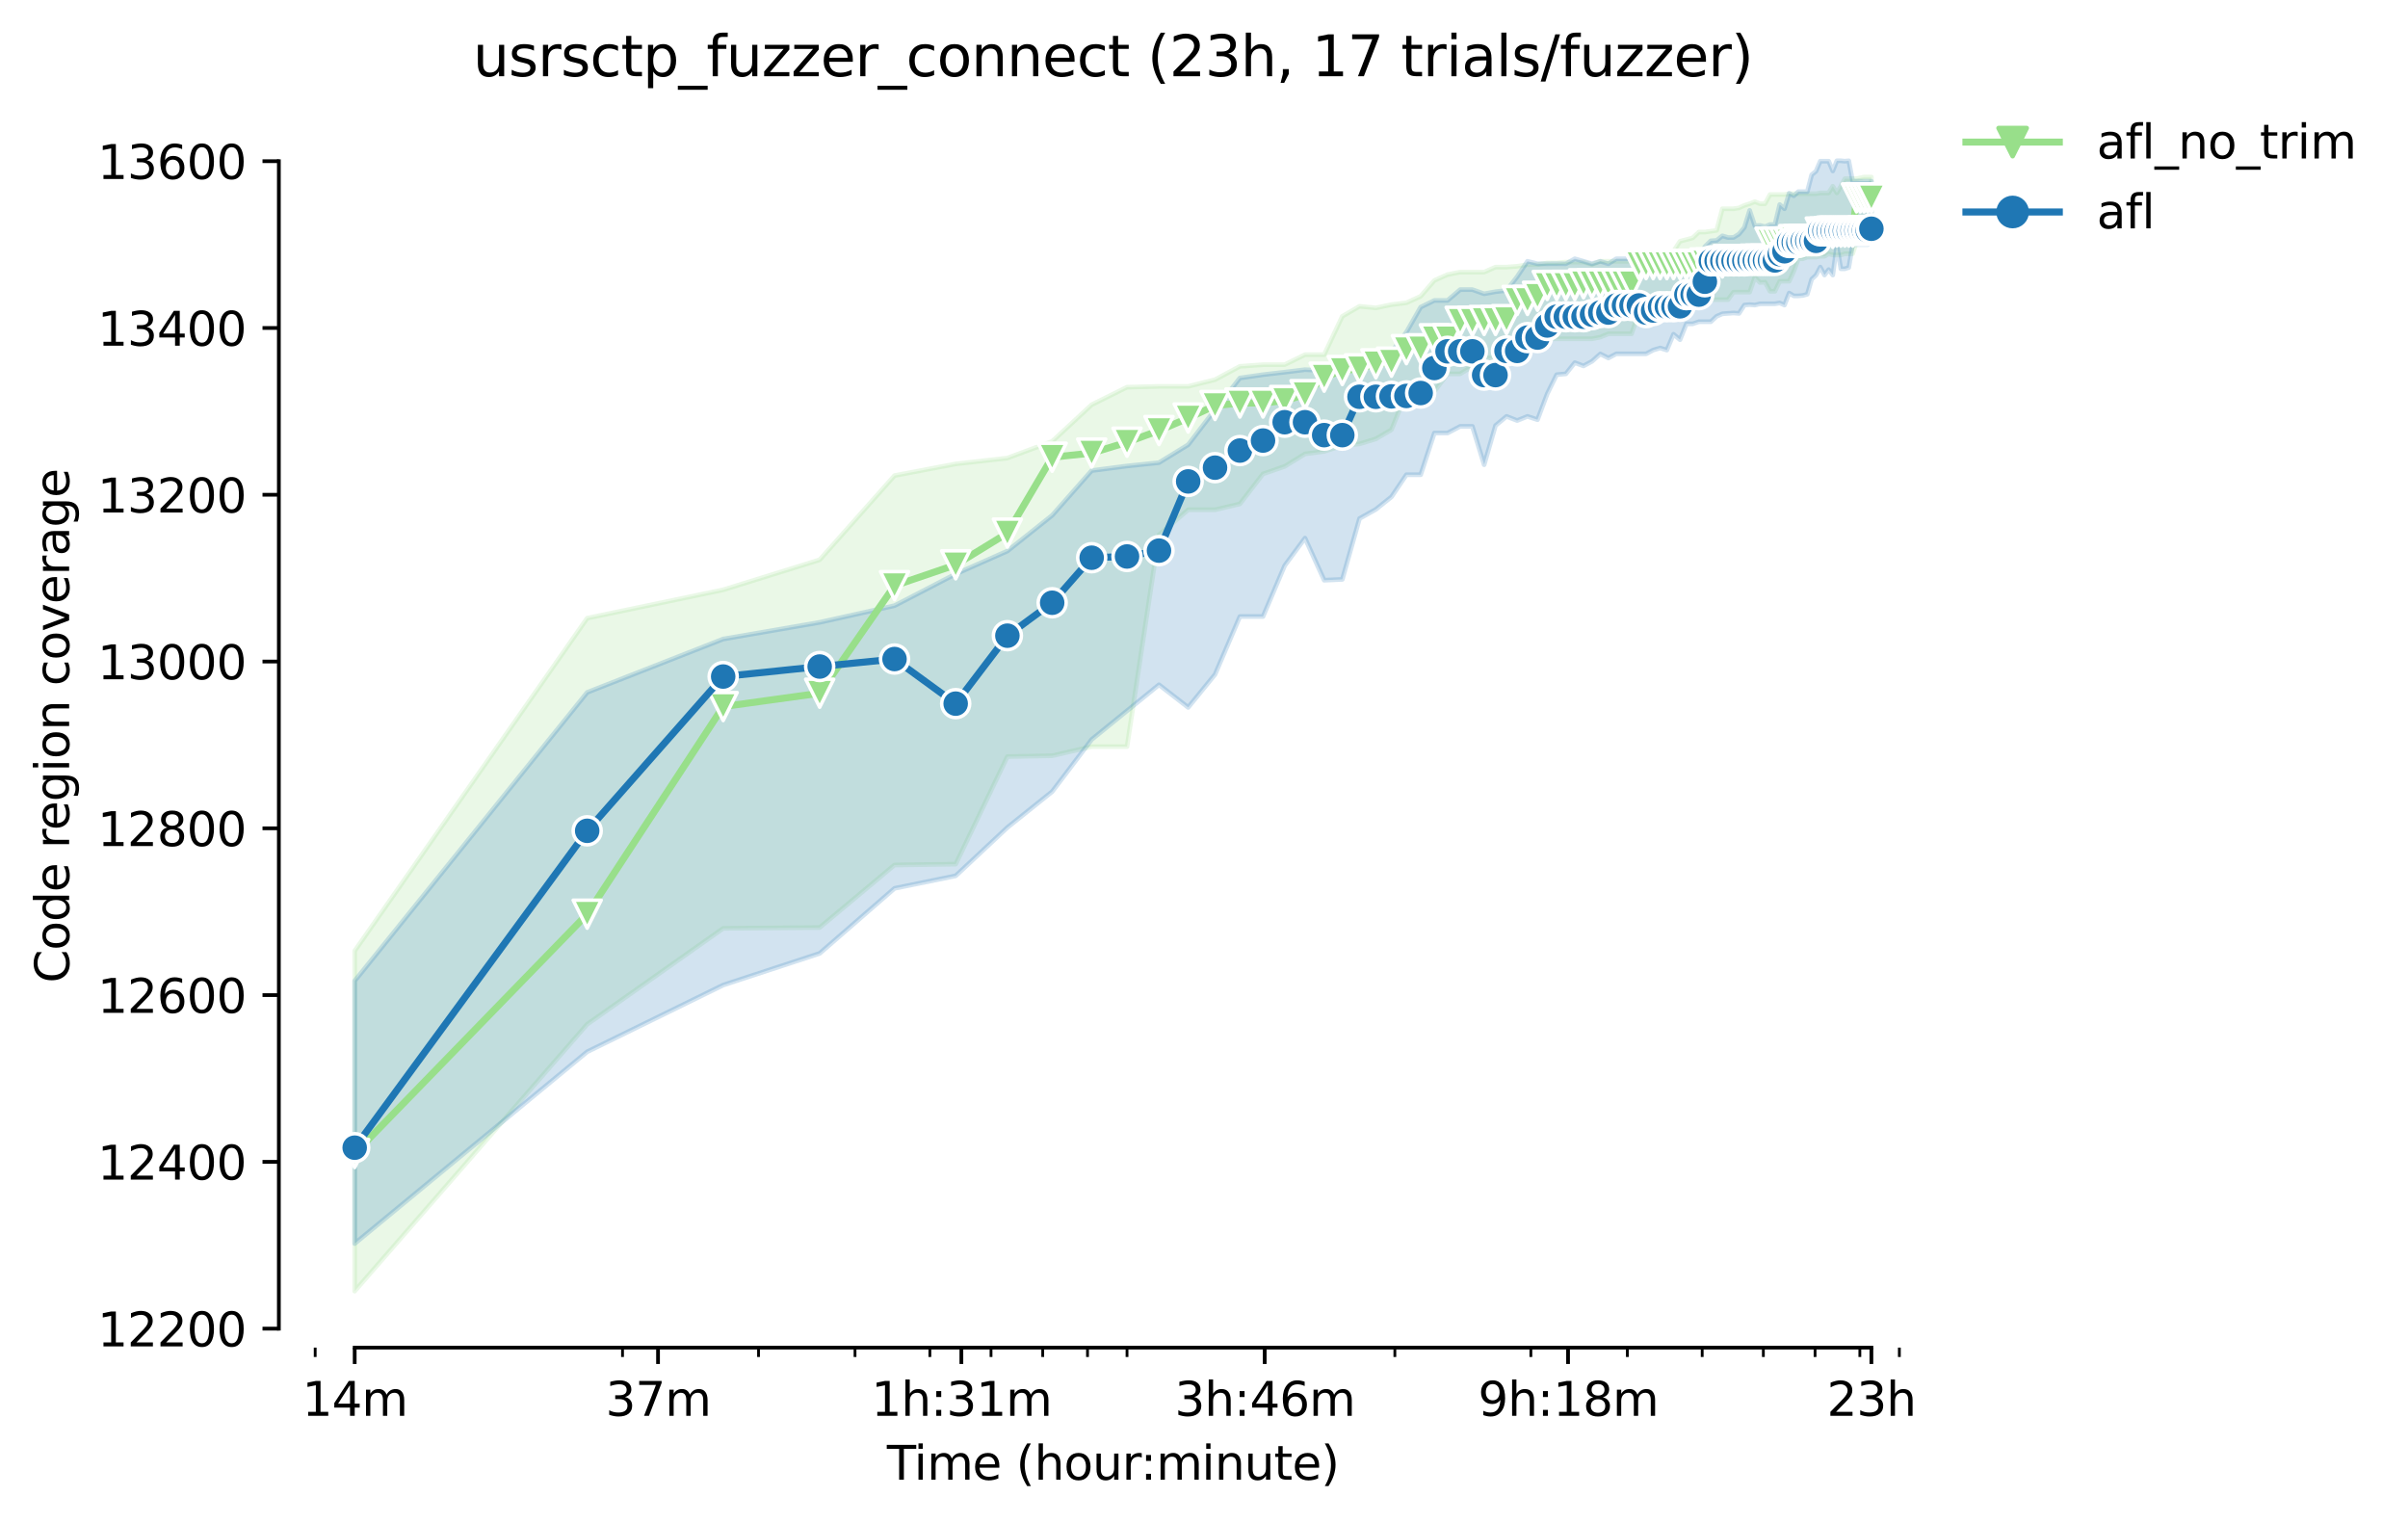 <?xml version="1.0" encoding="utf-8" standalone="no"?>
<!DOCTYPE svg PUBLIC "-//W3C//DTD SVG 1.1//EN"
  "http://www.w3.org/Graphics/SVG/1.1/DTD/svg11.dtd">
<svg height="325.986pt" version="1.1" viewBox="0 0 515.443 325.986" width="515.443pt" xmlns="http://www.w3.org/2000/svg" xmlns:xlink="http://www.w3.org/1999/xlink">
 <defs>
  <style type="text/css">*{stroke-linecap:butt;stroke-linejoin:round;}</style>
 </defs>
 <g id="figure_1">
  <g id="patch_1">
   <path d="M 0 325.986 
L 515.443 325.986 
L 515.443 0 
L 0 0 
z
" style="fill:#ffffff;"/>
  </g>
  <g id="axes_1">
   <g id="patch_2">
    <path d="M 59.691 288.43 
L 416.811 288.43 
L 416.811 22.318 
L 59.691 22.318 
z
" style="fill:#ffffff;"/>
   </g>
   <g id="PolyCollection_1">
    <defs>
     <path d="M 75.923 -122.469 
L 75.923 -49.652 
L 125.69 -106.764 
L 154.801 -127.288 
L 175.456 -127.466 
L 191.477 -140.852 
L 204.568 -141.03 
L 215.635 -164.053 
L 225.223 -164.232 
L 233.679 -166.195 
L 241.244 -166.195 
L 248.087 -211.527 
L 254.334 -216.881 
L 260.081 -216.881 
L 265.402 -218.131 
L 270.355 -224.556 
L 274.989 -226.162 
L 279.342 -228.839 
L 283.446 -229.374 
L 287.328 -230.624 
L 291.01 -230.981 
L 294.513 -232.052 
L 297.853 -234.015 
L 301.045 -241.868 
L 304.101 -242.224 
L 307.032 -242.224 
L 309.848 -245.972 
L 312.557 -245.972 
L 315.168 -247.579 
L 317.688 -249.363 
L 320.122 -249.363 
L 322.476 -249.363 
L 324.756 -252.219 
L 326.965 -252.219 
L 329.108 -252.397 
L 331.19 -253.468 
L 333.212 -253.468 
L 335.179 -253.468 
L 337.094 -253.468 
L 338.959 -253.468 
L 340.777 -253.468 
L 342.55 -253.825 
L 344.28 -254.539 
L 345.969 -254.539 
L 347.62 -254.539 
L 349.233 -254.539 
L 350.811 -259.001 
L 352.356 -259.001 
L 353.867 -260.429 
L 355.348 -260.781 
L 356.798 -260.607 
L 358.22 -260.607 
L 359.614 -260.964 
L 360.982 -260.964 
L 362.324 -260.964 
L 363.641 -261.857 
L 364.935 -261.857 
L 366.206 -261.857 
L 367.454 -261.857 
L 368.682 -261.857 
L 369.888 -261.857 
L 371.075 -263.463 
L 372.243 -263.463 
L 373.391 -263.463 
L 374.522 -263.463 
L 375.635 -266.646 
L 376.731 -265.515 
L 377.811 -265.604 
L 378.875 -263.641 
L 379.923 -263.641 
L 380.956 -265.783 
L 381.974 -265.783 
L 382.979 -265.783 
L 383.969 -267.925 
L 384.946 -270.602 
L 385.91 -270.602 
L 386.861 -270.959 
L 387.799 -270.959 
L 388.726 -270.959 
L 389.64 -271.137 
L 390.543 -271.137 
L 391.435 -271.673 
L 392.316 -271.405 
L 393.186 -271.405 
L 394.046 -271.405 
L 394.896 -271.673 
L 395.736 -271.673 
L 396.566 -271.673 
L 397.386 -274.171 
L 398.198 -275.041 
L 399 -274.171 
L 399.793 -274.171 
L 400.578 -274.171 
L 400.578 -288.092 
L 400.578 -288.092 
L 399.793 -288.092 
L 399 -288.092 
L 398.198 -287.914 
L 397.386 -287.735 
L 396.566 -287.735 
L 395.736 -287.735 
L 394.896 -287.735 
L 394.046 -286.129 
L 393.186 -284.701 
L 392.316 -286.129 
L 391.435 -284.701 
L 390.543 -284.701 
L 389.64 -284.701 
L 388.726 -284.523 
L 387.799 -284.523 
L 386.861 -284.523 
L 385.91 -284.523 
L 384.946 -284.523 
L 383.969 -284.523 
L 382.979 -284.523 
L 381.974 -284.344 
L 380.956 -284.344 
L 379.923 -284.344 
L 378.875 -284.344 
L 377.811 -282.381 
L 376.731 -282.381 
L 375.635 -282.827 
L 374.522 -282.381 
L 373.391 -282.024 
L 372.243 -281.489 
L 371.075 -281.31 
L 369.888 -281.31 
L 368.682 -281.31 
L 367.454 -276.67 
L 366.206 -276.491 
L 364.935 -276.313 
L 363.641 -276.313 
L 362.324 -275.064 
L 360.982 -274.707 
L 359.614 -274.35 
L 358.22 -272.208 
L 356.798 -271.851 
L 355.348 -271.137 
L 353.867 -270.78 
L 352.356 -270.78 
L 350.811 -270.602 
L 349.233 -270.066 
L 347.62 -270.066 
L 345.969 -270.066 
L 344.28 -270.066 
L 342.55 -270.066 
L 340.777 -269.37 
L 338.959 -269.888 
L 337.094 -269.888 
L 335.179 -269.888 
L 333.212 -269.709 
L 331.19 -269.709 
L 329.108 -269.352 
L 326.965 -269.352 
L 324.756 -268.995 
L 322.476 -268.817 
L 320.122 -268.817 
L 317.688 -267.746 
L 315.168 -267.746 
L 312.557 -267.746 
L 309.848 -267.211 
L 307.032 -265.961 
L 304.101 -262.57 
L 301.045 -261.178 
L 297.853 -260.786 
L 294.513 -260.09 
L 291.01 -260.429 
L 287.328 -258.287 
L 283.446 -250.077 
L 279.342 -250.077 
L 274.989 -247.936 
L 270.355 -247.936 
L 265.402 -247.579 
L 260.081 -244.723 
L 254.334 -243.295 
L 248.087 -243.295 
L 241.244 -243.117 
L 233.679 -239.369 
L 225.223 -231.516 
L 215.635 -227.947 
L 204.568 -226.697 
L 191.477 -224.199 
L 175.456 -206.173 
L 154.801 -199.748 
L 125.69 -193.68 
L 75.923 -122.469 
z
" id="ma9a64be08f" style="stroke:#98df8a;stroke-opacity:0.2;"/>
    </defs>
    <g clip-path="url(#p526a6adc5e)">
     <use style="fill:#98df8a;fill-opacity:0.2;stroke:#98df8a;stroke-opacity:0.2;" x="0" xlink:href="#ma9a64be08f" y="325.986"/>
    </g>
   </g>
   <g id="PolyCollection_2">
    <defs>
     <path d="M 75.923 -116.044 
L 75.923 -59.825 
L 125.69 -100.874 
L 154.801 -115.152 
L 175.456 -121.934 
L 191.477 -135.855 
L 204.568 -138.532 
L 215.635 -148.883 
L 225.223 -156.558 
L 233.679 -167.712 
L 241.244 -173.856 
L 248.087 -179.424 
L 254.334 -174.583 
L 260.081 -181.633 
L 265.402 -194.037 
L 270.355 -194.037 
L 274.989 -204.924 
L 279.342 -210.813 
L 283.446 -201.8 
L 287.328 -201.979 
L 291.01 -215.007 
L 294.513 -216.971 
L 297.853 -219.648 
L 301.045 -224.377 
L 304.101 -224.377 
L 307.032 -233.301 
L 309.848 -233.301 
L 312.557 -234.729 
L 315.168 -234.729 
L 317.688 -226.519 
L 320.122 -234.907 
L 322.476 -236.87 
L 324.756 -235.978 
L 326.965 -236.87 
L 329.108 -236.156 
L 331.19 -241.689 
L 333.212 -245.794 
L 335.179 -245.972 
L 337.094 -248.364 
L 338.959 -247.668 
L 340.777 -248.65 
L 342.55 -250.233 
L 344.28 -249.363 
L 345.969 -250.256 
L 347.62 -250.256 
L 349.233 -250.256 
L 350.811 -250.256 
L 352.356 -250.256 
L 353.867 -251.059 
L 355.348 -251.505 
L 356.798 -251.059 
L 358.22 -254.45 
L 359.614 -253.276 
L 360.982 -256.681 
L 362.324 -256.681 
L 363.641 -257.127 
L 364.935 -257.127 
L 366.206 -257.127 
L 367.454 -258.287 
L 368.682 -258.822 
L 369.888 -258.912 
L 371.075 -259.001 
L 372.243 -258.912 
L 373.391 -260.694 
L 374.522 -260.786 
L 375.635 -260.696 
L 376.731 -260.957 
L 377.811 -260.964 
L 378.875 -260.964 
L 379.923 -260.964 
L 380.956 -261.143 
L 381.974 -260.696 
L 382.979 -263.264 
L 383.969 -262.66 
L 384.946 -262.66 
L 385.91 -262.749 
L 386.861 -263.017 
L 387.799 -266.229 
L 388.726 -267.099 
L 389.64 -268.817 
L 390.543 -267.121 
L 391.435 -268.282 
L 392.316 -267.121 
L 393.186 -273.515 
L 394.046 -268.46 
L 394.896 -268.46 
L 395.736 -268.725 
L 396.566 -273.636 
L 397.386 -273.636 
L 398.198 -273.636 
L 399 -273.636 
L 399.793 -273.636 
L 400.578 -274.35 
L 400.578 -287.2 
L 400.578 -287.2 
L 399.793 -287.2 
L 399 -287.2 
L 398.198 -287.2 
L 397.386 -287.2 
L 396.566 -287.2 
L 395.736 -291.572 
L 394.896 -291.485 
L 394.046 -291.572 
L 393.186 -291.572 
L 392.316 -289.395 
L 391.435 -291.485 
L 390.543 -291.485 
L 389.64 -291.485 
L 388.726 -289.341 
L 387.799 -288.576 
L 386.861 -284.969 
L 385.91 -284.969 
L 384.946 -284.969 
L 383.969 -284.076 
L 382.979 -284.612 
L 381.974 -281.31 
L 380.956 -282.202 
L 379.923 -277.919 
L 378.875 -277.919 
L 377.811 -277.473 
L 376.731 -277.741 
L 375.635 -277.651 
L 374.522 -280.953 
L 373.391 -277.294 
L 372.243 -275.893 
L 371.075 -275.162 
L 369.888 -275.153 
L 368.682 -275.51 
L 367.454 -274.528 
L 366.206 -274.439 
L 364.935 -273.19 
L 363.641 -270.602 
L 362.324 -270.602 
L 360.982 -270.602 
L 359.614 -270.691 
L 358.22 -270.602 
L 356.798 -270.602 
L 355.348 -270.691 
L 353.867 -270.691 
L 352.356 -270.691 
L 350.811 -270.78 
L 349.233 -270.602 
L 347.62 -270.602 
L 345.969 -270.602 
L 344.28 -269.531 
L 342.55 -270.066 
L 340.777 -269.531 
L 338.959 -270.066 
L 337.094 -270.602 
L 335.179 -269.531 
L 333.212 -269.544 
L 331.19 -269.531 
L 329.108 -269.531 
L 326.965 -270.066 
L 324.756 -266.765 
L 322.476 -263.82 
L 320.122 -263.552 
L 317.688 -263.106 
L 315.168 -263.998 
L 312.557 -263.998 
L 309.848 -261.678 
L 307.032 -261.678 
L 304.101 -260.25 
L 301.045 -254.896 
L 297.853 -250.613 
L 294.513 -248.025 
L 291.01 -247.579 
L 287.328 -247.222 
L 283.446 -246.686 
L 279.342 -246.865 
L 274.989 -246.329 
L 270.355 -245.794 
L 265.402 -245.08 
L 260.081 -238.298 
L 254.334 -230.802 
L 248.087 -226.965 
L 241.244 -226.251 
L 233.679 -225.27 
L 225.223 -215.688 
L 215.635 -208.047 
L 204.568 -203.139 
L 191.477 -196.357 
L 175.456 -192.788 
L 154.801 -189.218 
L 125.69 -177.796 
L 75.923 -116.044 
z
" id="me20013a5e3" style="stroke:#1f77b4;stroke-opacity:0.2;"/>
    </defs>
    <g clip-path="url(#p526a6adc5e)">
     <use style="fill:#1f77b4;fill-opacity:0.2;stroke:#1f77b4;stroke-opacity:0.2;" x="0" xlink:href="#me20013a5e3" y="325.986"/>
    </g>
   </g>
   <g id="matplotlib.axis_1">
    <g id="xtick_1">
     <g id="line2d_1">
      <defs>
       <path d="M 0 0 
L 0 3.5 
" id="md556677efe" style="stroke:#000000;stroke-width:0.8;"/>
      </defs>
      <g>
       <use style="stroke:#000000;stroke-width:0.8;" x="75.923" xlink:href="#md556677efe" y="288.43"/>
      </g>
     </g>
     <g id="text_1">
      <!-- 14m -->
      <g transform="translate(64.691 303.029)scale(0.1 -0.1)">
       <defs>
        <path d="M 794 531 
L 1825 531 
L 1825 4091 
L 703 3866 
L 703 4441 
L 1819 4666 
L 2450 4666 
L 2450 531 
L 3481 531 
L 3481 0 
L 794 0 
L 794 531 
z
" id="DejaVuSans-31" transform="scale(0.016)"/>
        <path d="M 2419 4116 
L 825 1625 
L 2419 1625 
L 2419 4116 
z
M 2253 4666 
L 3047 4666 
L 3047 1625 
L 3713 1625 
L 3713 1100 
L 3047 1100 
L 3047 0 
L 2419 0 
L 2419 1100 
L 313 1100 
L 313 1709 
L 2253 4666 
z
" id="DejaVuSans-34" transform="scale(0.016)"/>
        <path d="M 3328 2828 
Q 3544 3216 3844 3400 
Q 4144 3584 4550 3584 
Q 5097 3584 5394 3201 
Q 5691 2819 5691 2113 
L 5691 0 
L 5113 0 
L 5113 2094 
Q 5113 2597 4934 2840 
Q 4756 3084 4391 3084 
Q 3944 3084 3684 2787 
Q 3425 2491 3425 1978 
L 3425 0 
L 2847 0 
L 2847 2094 
Q 2847 2600 2669 2842 
Q 2491 3084 2119 3084 
Q 1678 3084 1418 2786 
Q 1159 2488 1159 1978 
L 1159 0 
L 581 0 
L 581 3500 
L 1159 3500 
L 1159 2956 
Q 1356 3278 1631 3431 
Q 1906 3584 2284 3584 
Q 2666 3584 2933 3390 
Q 3200 3197 3328 2828 
z
" id="DejaVuSans-6d" transform="scale(0.016)"/>
       </defs>
       <use xlink:href="#DejaVuSans-31"/>
       <use x="63.623" xlink:href="#DejaVuSans-34"/>
       <use x="127.246" xlink:href="#DejaVuSans-6d"/>
      </g>
     </g>
    </g>
    <g id="xtick_2">
     <g id="line2d_2">
      <g>
       <use style="stroke:#000000;stroke-width:0.8;" x="140.854" xlink:href="#md556677efe" y="288.43"/>
      </g>
     </g>
     <g id="text_2">
      <!-- 37m -->
      <g transform="translate(129.622 303.029)scale(0.1 -0.1)">
       <defs>
        <path d="M 2597 2516 
Q 3050 2419 3304 2112 
Q 3559 1806 3559 1356 
Q 3559 666 3084 287 
Q 2609 -91 1734 -91 
Q 1441 -91 1130 -33 
Q 819 25 488 141 
L 488 750 
Q 750 597 1062 519 
Q 1375 441 1716 441 
Q 2309 441 2620 675 
Q 2931 909 2931 1356 
Q 2931 1769 2642 2001 
Q 2353 2234 1838 2234 
L 1294 2234 
L 1294 2753 
L 1863 2753 
Q 2328 2753 2575 2939 
Q 2822 3125 2822 3475 
Q 2822 3834 2567 4026 
Q 2313 4219 1838 4219 
Q 1578 4219 1281 4162 
Q 984 4106 628 3988 
L 628 4550 
Q 988 4650 1302 4700 
Q 1616 4750 1894 4750 
Q 2613 4750 3031 4423 
Q 3450 4097 3450 3541 
Q 3450 3153 3228 2886 
Q 3006 2619 2597 2516 
z
" id="DejaVuSans-33" transform="scale(0.016)"/>
        <path d="M 525 4666 
L 3525 4666 
L 3525 4397 
L 1831 0 
L 1172 0 
L 2766 4134 
L 525 4134 
L 525 4666 
z
" id="DejaVuSans-37" transform="scale(0.016)"/>
       </defs>
       <use xlink:href="#DejaVuSans-33"/>
       <use x="63.623" xlink:href="#DejaVuSans-37"/>
       <use x="127.246" xlink:href="#DejaVuSans-6d"/>
      </g>
     </g>
    </g>
    <g id="xtick_3">
     <g id="line2d_3">
      <g>
       <use style="stroke:#000000;stroke-width:0.8;" x="205.786" xlink:href="#md556677efe" y="288.43"/>
      </g>
     </g>
     <g id="text_3">
      <!-- 1h:31m -->
      <g transform="translate(186.518 303.029)scale(0.1 -0.1)">
       <defs>
        <path d="M 3513 2113 
L 3513 0 
L 2938 0 
L 2938 2094 
Q 2938 2591 2744 2837 
Q 2550 3084 2163 3084 
Q 1697 3084 1428 2787 
Q 1159 2491 1159 1978 
L 1159 0 
L 581 0 
L 581 4863 
L 1159 4863 
L 1159 2956 
Q 1366 3272 1645 3428 
Q 1925 3584 2291 3584 
Q 2894 3584 3203 3211 
Q 3513 2838 3513 2113 
z
" id="DejaVuSans-68" transform="scale(0.016)"/>
        <path d="M 750 794 
L 1409 794 
L 1409 0 
L 750 0 
L 750 794 
z
M 750 3309 
L 1409 3309 
L 1409 2516 
L 750 2516 
L 750 3309 
z
" id="DejaVuSans-3a" transform="scale(0.016)"/>
       </defs>
       <use xlink:href="#DejaVuSans-31"/>
       <use x="63.623" xlink:href="#DejaVuSans-68"/>
       <use x="127.002" xlink:href="#DejaVuSans-3a"/>
       <use x="160.693" xlink:href="#DejaVuSans-33"/>
       <use x="224.316" xlink:href="#DejaVuSans-31"/>
       <use x="287.939" xlink:href="#DejaVuSans-6d"/>
      </g>
     </g>
    </g>
    <g id="xtick_4">
     <g id="line2d_4">
      <g>
       <use style="stroke:#000000;stroke-width:0.8;" x="270.717" xlink:href="#md556677efe" y="288.43"/>
      </g>
     </g>
     <g id="text_4">
      <!-- 3h:46m -->
      <g transform="translate(251.449 303.029)scale(0.1 -0.1)">
       <defs>
        <path d="M 2113 2584 
Q 1688 2584 1439 2293 
Q 1191 2003 1191 1497 
Q 1191 994 1439 701 
Q 1688 409 2113 409 
Q 2538 409 2786 701 
Q 3034 994 3034 1497 
Q 3034 2003 2786 2293 
Q 2538 2584 2113 2584 
z
M 3366 4563 
L 3366 3988 
Q 3128 4100 2886 4159 
Q 2644 4219 2406 4219 
Q 1781 4219 1451 3797 
Q 1122 3375 1075 2522 
Q 1259 2794 1537 2939 
Q 1816 3084 2150 3084 
Q 2853 3084 3261 2657 
Q 3669 2231 3669 1497 
Q 3669 778 3244 343 
Q 2819 -91 2113 -91 
Q 1303 -91 875 529 
Q 447 1150 447 2328 
Q 447 3434 972 4092 
Q 1497 4750 2381 4750 
Q 2619 4750 2861 4703 
Q 3103 4656 3366 4563 
z
" id="DejaVuSans-36" transform="scale(0.016)"/>
       </defs>
       <use xlink:href="#DejaVuSans-33"/>
       <use x="63.623" xlink:href="#DejaVuSans-68"/>
       <use x="127.002" xlink:href="#DejaVuSans-3a"/>
       <use x="160.693" xlink:href="#DejaVuSans-34"/>
       <use x="224.316" xlink:href="#DejaVuSans-36"/>
       <use x="287.939" xlink:href="#DejaVuSans-6d"/>
      </g>
     </g>
    </g>
    <g id="xtick_5">
     <g id="line2d_5">
      <g>
       <use style="stroke:#000000;stroke-width:0.8;" x="335.648" xlink:href="#md556677efe" y="288.43"/>
      </g>
     </g>
     <g id="text_5">
      <!-- 9h:18m -->
      <g transform="translate(316.38 303.029)scale(0.1 -0.1)">
       <defs>
        <path d="M 703 97 
L 703 672 
Q 941 559 1184 500 
Q 1428 441 1663 441 
Q 2288 441 2617 861 
Q 2947 1281 2994 2138 
Q 2813 1869 2534 1725 
Q 2256 1581 1919 1581 
Q 1219 1581 811 2004 
Q 403 2428 403 3163 
Q 403 3881 828 4315 
Q 1253 4750 1959 4750 
Q 2769 4750 3195 4129 
Q 3622 3509 3622 2328 
Q 3622 1225 3098 567 
Q 2575 -91 1691 -91 
Q 1453 -91 1209 -44 
Q 966 3 703 97 
z
M 1959 2075 
Q 2384 2075 2632 2365 
Q 2881 2656 2881 3163 
Q 2881 3666 2632 3958 
Q 2384 4250 1959 4250 
Q 1534 4250 1286 3958 
Q 1038 3666 1038 3163 
Q 1038 2656 1286 2365 
Q 1534 2075 1959 2075 
z
" id="DejaVuSans-39" transform="scale(0.016)"/>
        <path d="M 2034 2216 
Q 1584 2216 1326 1975 
Q 1069 1734 1069 1313 
Q 1069 891 1326 650 
Q 1584 409 2034 409 
Q 2484 409 2743 651 
Q 3003 894 3003 1313 
Q 3003 1734 2745 1975 
Q 2488 2216 2034 2216 
z
M 1403 2484 
Q 997 2584 770 2862 
Q 544 3141 544 3541 
Q 544 4100 942 4425 
Q 1341 4750 2034 4750 
Q 2731 4750 3128 4425 
Q 3525 4100 3525 3541 
Q 3525 3141 3298 2862 
Q 3072 2584 2669 2484 
Q 3125 2378 3379 2068 
Q 3634 1759 3634 1313 
Q 3634 634 3220 271 
Q 2806 -91 2034 -91 
Q 1263 -91 848 271 
Q 434 634 434 1313 
Q 434 1759 690 2068 
Q 947 2378 1403 2484 
z
M 1172 3481 
Q 1172 3119 1398 2916 
Q 1625 2713 2034 2713 
Q 2441 2713 2670 2916 
Q 2900 3119 2900 3481 
Q 2900 3844 2670 4047 
Q 2441 4250 2034 4250 
Q 1625 4250 1398 4047 
Q 1172 3844 1172 3481 
z
" id="DejaVuSans-38" transform="scale(0.016)"/>
       </defs>
       <use xlink:href="#DejaVuSans-39"/>
       <use x="63.623" xlink:href="#DejaVuSans-68"/>
       <use x="127.002" xlink:href="#DejaVuSans-3a"/>
       <use x="160.693" xlink:href="#DejaVuSans-31"/>
       <use x="224.316" xlink:href="#DejaVuSans-38"/>
       <use x="287.939" xlink:href="#DejaVuSans-6d"/>
      </g>
     </g>
    </g>
    <g id="xtick_6">
     <g id="line2d_6">
      <g>
       <use style="stroke:#000000;stroke-width:0.8;" x="400.579" xlink:href="#md556677efe" y="288.43"/>
      </g>
     </g>
     <g id="text_6">
      <!-- 23h -->
      <g transform="translate(391.048 303.029)scale(0.1 -0.1)">
       <defs>
        <path d="M 1228 531 
L 3431 531 
L 3431 0 
L 469 0 
L 469 531 
Q 828 903 1448 1529 
Q 2069 2156 2228 2338 
Q 2531 2678 2651 2914 
Q 2772 3150 2772 3378 
Q 2772 3750 2511 3984 
Q 2250 4219 1831 4219 
Q 1534 4219 1204 4116 
Q 875 4013 500 3803 
L 500 4441 
Q 881 4594 1212 4672 
Q 1544 4750 1819 4750 
Q 2544 4750 2975 4387 
Q 3406 4025 3406 3419 
Q 3406 3131 3298 2873 
Q 3191 2616 2906 2266 
Q 2828 2175 2409 1742 
Q 1991 1309 1228 531 
z
" id="DejaVuSans-32" transform="scale(0.016)"/>
       </defs>
       <use xlink:href="#DejaVuSans-32"/>
       <use x="63.623" xlink:href="#DejaVuSans-33"/>
       <use x="127.246" xlink:href="#DejaVuSans-68"/>
      </g>
     </g>
    </g>
    <g id="xtick_7">
     <g id="line2d_7">
      <defs>
       <path d="M 0 0 
L 0 2 
" id="me5d3adf32e" style="stroke:#000000;stroke-width:0.6;"/>
      </defs>
      <g>
       <use style="stroke:#000000;stroke-width:0.6;" x="67.467" xlink:href="#me5d3adf32e" y="288.43"/>
      </g>
     </g>
    </g>
    <g id="xtick_8">
     <g id="line2d_8">
      <g>
       <use style="stroke:#000000;stroke-width:0.6;" x="133.254" xlink:href="#me5d3adf32e" y="288.43"/>
      </g>
     </g>
    </g>
    <g id="xtick_9">
     <g id="line2d_9">
      <g>
       <use style="stroke:#000000;stroke-width:0.6;" x="162.366" xlink:href="#me5d3adf32e" y="288.43"/>
      </g>
     </g>
    </g>
    <g id="xtick_10">
     <g id="line2d_10">
      <g>
       <use style="stroke:#000000;stroke-width:0.6;" x="183.021" xlink:href="#me5d3adf32e" y="288.43"/>
      </g>
     </g>
    </g>
    <g id="xtick_11">
     <g id="line2d_11">
      <g>
       <use style="stroke:#000000;stroke-width:0.6;" x="199.042" xlink:href="#me5d3adf32e" y="288.43"/>
      </g>
     </g>
    </g>
    <g id="xtick_12">
     <g id="line2d_12">
      <g>
       <use style="stroke:#000000;stroke-width:0.6;" x="212.132" xlink:href="#me5d3adf32e" y="288.43"/>
      </g>
     </g>
    </g>
    <g id="xtick_13">
     <g id="line2d_13">
      <g>
       <use style="stroke:#000000;stroke-width:0.6;" x="223.2" xlink:href="#me5d3adf32e" y="288.43"/>
      </g>
     </g>
    </g>
    <g id="xtick_14">
     <g id="line2d_14">
      <g>
       <use style="stroke:#000000;stroke-width:0.6;" x="232.787" xlink:href="#me5d3adf32e" y="288.43"/>
      </g>
     </g>
    </g>
    <g id="xtick_15">
     <g id="line2d_15">
      <g>
       <use style="stroke:#000000;stroke-width:0.6;" x="241.244" xlink:href="#me5d3adf32e" y="288.43"/>
      </g>
     </g>
    </g>
    <g id="xtick_16">
     <g id="line2d_16">
      <g>
       <use style="stroke:#000000;stroke-width:0.6;" x="298.575" xlink:href="#me5d3adf32e" y="288.43"/>
      </g>
     </g>
    </g>
    <g id="xtick_17">
     <g id="line2d_17">
      <g>
       <use style="stroke:#000000;stroke-width:0.6;" x="327.687" xlink:href="#me5d3adf32e" y="288.43"/>
      </g>
     </g>
    </g>
    <g id="xtick_18">
     <g id="line2d_18">
      <g>
       <use style="stroke:#000000;stroke-width:0.6;" x="348.341" xlink:href="#me5d3adf32e" y="288.43"/>
      </g>
     </g>
    </g>
    <g id="xtick_19">
     <g id="line2d_19">
      <g>
       <use style="stroke:#000000;stroke-width:0.6;" x="364.363" xlink:href="#me5d3adf32e" y="288.43"/>
      </g>
     </g>
    </g>
    <g id="xtick_20">
     <g id="line2d_20">
      <g>
       <use style="stroke:#000000;stroke-width:0.6;" x="377.453" xlink:href="#me5d3adf32e" y="288.43"/>
      </g>
     </g>
    </g>
    <g id="xtick_21">
     <g id="line2d_21">
      <g>
       <use style="stroke:#000000;stroke-width:0.6;" x="388.521" xlink:href="#me5d3adf32e" y="288.43"/>
      </g>
     </g>
    </g>
    <g id="xtick_22">
     <g id="line2d_22">
      <g>
       <use style="stroke:#000000;stroke-width:0.6;" x="398.108" xlink:href="#me5d3adf32e" y="288.43"/>
      </g>
     </g>
    </g>
    <g id="xtick_23">
     <g id="line2d_23">
      <g>
       <use style="stroke:#000000;stroke-width:0.6;" x="406.565" xlink:href="#me5d3adf32e" y="288.43"/>
      </g>
     </g>
    </g>
    <g id="text_7">
     <!-- Time (hour:minute) -->
     <g transform="translate(189.844 316.707)scale(0.1 -0.1)">
      <defs>
       <path d="M -19 4666 
L 3928 4666 
L 3928 4134 
L 2272 4134 
L 2272 0 
L 1638 0 
L 1638 4134 
L -19 4134 
L -19 4666 
z
" id="DejaVuSans-54" transform="scale(0.016)"/>
       <path d="M 603 3500 
L 1178 3500 
L 1178 0 
L 603 0 
L 603 3500 
z
M 603 4863 
L 1178 4863 
L 1178 4134 
L 603 4134 
L 603 4863 
z
" id="DejaVuSans-69" transform="scale(0.016)"/>
       <path d="M 3597 1894 
L 3597 1613 
L 953 1613 
Q 991 1019 1311 708 
Q 1631 397 2203 397 
Q 2534 397 2845 478 
Q 3156 559 3463 722 
L 3463 178 
Q 3153 47 2828 -22 
Q 2503 -91 2169 -91 
Q 1331 -91 842 396 
Q 353 884 353 1716 
Q 353 2575 817 3079 
Q 1281 3584 2069 3584 
Q 2775 3584 3186 3129 
Q 3597 2675 3597 1894 
z
M 3022 2063 
Q 3016 2534 2758 2815 
Q 2500 3097 2075 3097 
Q 1594 3097 1305 2825 
Q 1016 2553 972 2059 
L 3022 2063 
z
" id="DejaVuSans-65" transform="scale(0.016)"/>
       <path id="DejaVuSans-20" transform="scale(0.016)"/>
       <path d="M 1984 4856 
Q 1566 4138 1362 3434 
Q 1159 2731 1159 2009 
Q 1159 1288 1364 580 
Q 1569 -128 1984 -844 
L 1484 -844 
Q 1016 -109 783 600 
Q 550 1309 550 2009 
Q 550 2706 781 3412 
Q 1013 4119 1484 4856 
L 1984 4856 
z
" id="DejaVuSans-28" transform="scale(0.016)"/>
       <path d="M 1959 3097 
Q 1497 3097 1228 2736 
Q 959 2375 959 1747 
Q 959 1119 1226 758 
Q 1494 397 1959 397 
Q 2419 397 2687 759 
Q 2956 1122 2956 1747 
Q 2956 2369 2687 2733 
Q 2419 3097 1959 3097 
z
M 1959 3584 
Q 2709 3584 3137 3096 
Q 3566 2609 3566 1747 
Q 3566 888 3137 398 
Q 2709 -91 1959 -91 
Q 1206 -91 779 398 
Q 353 888 353 1747 
Q 353 2609 779 3096 
Q 1206 3584 1959 3584 
z
" id="DejaVuSans-6f" transform="scale(0.016)"/>
       <path d="M 544 1381 
L 544 3500 
L 1119 3500 
L 1119 1403 
Q 1119 906 1312 657 
Q 1506 409 1894 409 
Q 2359 409 2629 706 
Q 2900 1003 2900 1516 
L 2900 3500 
L 3475 3500 
L 3475 0 
L 2900 0 
L 2900 538 
Q 2691 219 2414 64 
Q 2138 -91 1772 -91 
Q 1169 -91 856 284 
Q 544 659 544 1381 
z
M 1991 3584 
L 1991 3584 
z
" id="DejaVuSans-75" transform="scale(0.016)"/>
       <path d="M 2631 2963 
Q 2534 3019 2420 3045 
Q 2306 3072 2169 3072 
Q 1681 3072 1420 2755 
Q 1159 2438 1159 1844 
L 1159 0 
L 581 0 
L 581 3500 
L 1159 3500 
L 1159 2956 
Q 1341 3275 1631 3429 
Q 1922 3584 2338 3584 
Q 2397 3584 2469 3576 
Q 2541 3569 2628 3553 
L 2631 2963 
z
" id="DejaVuSans-72" transform="scale(0.016)"/>
       <path d="M 3513 2113 
L 3513 0 
L 2938 0 
L 2938 2094 
Q 2938 2591 2744 2837 
Q 2550 3084 2163 3084 
Q 1697 3084 1428 2787 
Q 1159 2491 1159 1978 
L 1159 0 
L 581 0 
L 581 3500 
L 1159 3500 
L 1159 2956 
Q 1366 3272 1645 3428 
Q 1925 3584 2291 3584 
Q 2894 3584 3203 3211 
Q 3513 2838 3513 2113 
z
" id="DejaVuSans-6e" transform="scale(0.016)"/>
       <path d="M 1172 4494 
L 1172 3500 
L 2356 3500 
L 2356 3053 
L 1172 3053 
L 1172 1153 
Q 1172 725 1289 603 
Q 1406 481 1766 481 
L 2356 481 
L 2356 0 
L 1766 0 
Q 1100 0 847 248 
Q 594 497 594 1153 
L 594 3053 
L 172 3053 
L 172 3500 
L 594 3500 
L 594 4494 
L 1172 4494 
z
" id="DejaVuSans-74" transform="scale(0.016)"/>
       <path d="M 513 4856 
L 1013 4856 
Q 1481 4119 1714 3412 
Q 1947 2706 1947 2009 
Q 1947 1309 1714 600 
Q 1481 -109 1013 -844 
L 513 -844 
Q 928 -128 1133 580 
Q 1338 1288 1338 2009 
Q 1338 2731 1133 3434 
Q 928 4138 513 4856 
z
" id="DejaVuSans-29" transform="scale(0.016)"/>
      </defs>
      <use xlink:href="#DejaVuSans-54"/>
      <use x="57.959" xlink:href="#DejaVuSans-69"/>
      <use x="85.742" xlink:href="#DejaVuSans-6d"/>
      <use x="183.154" xlink:href="#DejaVuSans-65"/>
      <use x="244.678" xlink:href="#DejaVuSans-20"/>
      <use x="276.465" xlink:href="#DejaVuSans-28"/>
      <use x="315.479" xlink:href="#DejaVuSans-68"/>
      <use x="378.857" xlink:href="#DejaVuSans-6f"/>
      <use x="440.039" xlink:href="#DejaVuSans-75"/>
      <use x="503.418" xlink:href="#DejaVuSans-72"/>
      <use x="542.781" xlink:href="#DejaVuSans-3a"/>
      <use x="576.473" xlink:href="#DejaVuSans-6d"/>
      <use x="673.885" xlink:href="#DejaVuSans-69"/>
      <use x="701.668" xlink:href="#DejaVuSans-6e"/>
      <use x="765.047" xlink:href="#DejaVuSans-75"/>
      <use x="828.426" xlink:href="#DejaVuSans-74"/>
      <use x="867.635" xlink:href="#DejaVuSans-65"/>
      <use x="929.158" xlink:href="#DejaVuSans-29"/>
     </g>
    </g>
   </g>
   <g id="matplotlib.axis_2">
    <g id="ytick_1">
     <g id="line2d_24">
      <defs>
       <path d="M 0 0 
L -3.5 0 
" id="m7c611b3c69" style="stroke:#000000;stroke-width:0.8;"/>
      </defs>
      <g>
       <use style="stroke:#000000;stroke-width:0.8;" x="59.691" xlink:href="#m7c611b3c69" y="284.365"/>
      </g>
     </g>
     <g id="text_8">
      <!-- 12200 -->
      <g transform="translate(20.878 288.165)scale(0.1 -0.1)">
       <defs>
        <path d="M 2034 4250 
Q 1547 4250 1301 3770 
Q 1056 3291 1056 2328 
Q 1056 1369 1301 889 
Q 1547 409 2034 409 
Q 2525 409 2770 889 
Q 3016 1369 3016 2328 
Q 3016 3291 2770 3770 
Q 2525 4250 2034 4250 
z
M 2034 4750 
Q 2819 4750 3233 4129 
Q 3647 3509 3647 2328 
Q 3647 1150 3233 529 
Q 2819 -91 2034 -91 
Q 1250 -91 836 529 
Q 422 1150 422 2328 
Q 422 3509 836 4129 
Q 1250 4750 2034 4750 
z
" id="DejaVuSans-30" transform="scale(0.016)"/>
       </defs>
       <use xlink:href="#DejaVuSans-31"/>
       <use x="63.623" xlink:href="#DejaVuSans-32"/>
       <use x="127.246" xlink:href="#DejaVuSans-32"/>
       <use x="190.869" xlink:href="#DejaVuSans-30"/>
       <use x="254.492" xlink:href="#DejaVuSans-30"/>
      </g>
     </g>
    </g>
    <g id="ytick_2">
     <g id="line2d_25">
      <g>
       <use style="stroke:#000000;stroke-width:0.8;" x="59.691" xlink:href="#m7c611b3c69" y="248.671"/>
      </g>
     </g>
     <g id="text_9">
      <!-- 12400 -->
      <g transform="translate(20.878 252.47)scale(0.1 -0.1)">
       <use xlink:href="#DejaVuSans-31"/>
       <use x="63.623" xlink:href="#DejaVuSans-32"/>
       <use x="127.246" xlink:href="#DejaVuSans-34"/>
       <use x="190.869" xlink:href="#DejaVuSans-30"/>
       <use x="254.492" xlink:href="#DejaVuSans-30"/>
      </g>
     </g>
    </g>
    <g id="ytick_3">
     <g id="line2d_26">
      <g>
       <use style="stroke:#000000;stroke-width:0.8;" x="59.691" xlink:href="#m7c611b3c69" y="212.976"/>
      </g>
     </g>
     <g id="text_10">
      <!-- 12600 -->
      <g transform="translate(20.878 216.775)scale(0.1 -0.1)">
       <use xlink:href="#DejaVuSans-31"/>
       <use x="63.623" xlink:href="#DejaVuSans-32"/>
       <use x="127.246" xlink:href="#DejaVuSans-36"/>
       <use x="190.869" xlink:href="#DejaVuSans-30"/>
       <use x="254.492" xlink:href="#DejaVuSans-30"/>
      </g>
     </g>
    </g>
    <g id="ytick_4">
     <g id="line2d_27">
      <g>
       <use style="stroke:#000000;stroke-width:0.8;" x="59.691" xlink:href="#m7c611b3c69" y="177.282"/>
      </g>
     </g>
     <g id="text_11">
      <!-- 12800 -->
      <g transform="translate(20.878 181.081)scale(0.1 -0.1)">
       <use xlink:href="#DejaVuSans-31"/>
       <use x="63.623" xlink:href="#DejaVuSans-32"/>
       <use x="127.246" xlink:href="#DejaVuSans-38"/>
       <use x="190.869" xlink:href="#DejaVuSans-30"/>
       <use x="254.492" xlink:href="#DejaVuSans-30"/>
      </g>
     </g>
    </g>
    <g id="ytick_5">
     <g id="line2d_28">
      <g>
       <use style="stroke:#000000;stroke-width:0.8;" x="59.691" xlink:href="#m7c611b3c69" y="141.587"/>
      </g>
     </g>
     <g id="text_12">
      <!-- 13000 -->
      <g transform="translate(20.878 145.386)scale(0.1 -0.1)">
       <use xlink:href="#DejaVuSans-31"/>
       <use x="63.623" xlink:href="#DejaVuSans-33"/>
       <use x="127.246" xlink:href="#DejaVuSans-30"/>
       <use x="190.869" xlink:href="#DejaVuSans-30"/>
       <use x="254.492" xlink:href="#DejaVuSans-30"/>
      </g>
     </g>
    </g>
    <g id="ytick_6">
     <g id="line2d_29">
      <g>
       <use style="stroke:#000000;stroke-width:0.8;" x="59.691" xlink:href="#m7c611b3c69" y="105.893"/>
      </g>
     </g>
     <g id="text_13">
      <!-- 13200 -->
      <g transform="translate(20.878 109.692)scale(0.1 -0.1)">
       <use xlink:href="#DejaVuSans-31"/>
       <use x="63.623" xlink:href="#DejaVuSans-33"/>
       <use x="127.246" xlink:href="#DejaVuSans-32"/>
       <use x="190.869" xlink:href="#DejaVuSans-30"/>
       <use x="254.492" xlink:href="#DejaVuSans-30"/>
      </g>
     </g>
    </g>
    <g id="ytick_7">
     <g id="line2d_30">
      <g>
       <use style="stroke:#000000;stroke-width:0.8;" x="59.691" xlink:href="#m7c611b3c69" y="70.198"/>
      </g>
     </g>
     <g id="text_14">
      <!-- 13400 -->
      <g transform="translate(20.878 73.997)scale(0.1 -0.1)">
       <use xlink:href="#DejaVuSans-31"/>
       <use x="63.623" xlink:href="#DejaVuSans-33"/>
       <use x="127.246" xlink:href="#DejaVuSans-34"/>
       <use x="190.869" xlink:href="#DejaVuSans-30"/>
       <use x="254.492" xlink:href="#DejaVuSans-30"/>
      </g>
     </g>
    </g>
    <g id="ytick_8">
     <g id="line2d_31">
      <g>
       <use style="stroke:#000000;stroke-width:0.8;" x="59.691" xlink:href="#m7c611b3c69" y="34.503"/>
      </g>
     </g>
     <g id="text_15">
      <!-- 13600 -->
      <g transform="translate(20.878 38.303)scale(0.1 -0.1)">
       <use xlink:href="#DejaVuSans-31"/>
       <use x="63.623" xlink:href="#DejaVuSans-33"/>
       <use x="127.246" xlink:href="#DejaVuSans-36"/>
       <use x="190.869" xlink:href="#DejaVuSans-30"/>
       <use x="254.492" xlink:href="#DejaVuSans-30"/>
      </g>
     </g>
    </g>
    <g id="text_16">
     <!-- Code region coverage -->
     <g transform="translate(14.798 210.38)rotate(-90)scale(0.1 -0.1)">
      <defs>
       <path d="M 4122 4306 
L 4122 3641 
Q 3803 3938 3442 4084 
Q 3081 4231 2675 4231 
Q 1875 4231 1450 3742 
Q 1025 3253 1025 2328 
Q 1025 1406 1450 917 
Q 1875 428 2675 428 
Q 3081 428 3442 575 
Q 3803 722 4122 1019 
L 4122 359 
Q 3791 134 3420 21 
Q 3050 -91 2638 -91 
Q 1578 -91 968 557 
Q 359 1206 359 2328 
Q 359 3453 968 4101 
Q 1578 4750 2638 4750 
Q 3056 4750 3426 4639 
Q 3797 4528 4122 4306 
z
" id="DejaVuSans-43" transform="scale(0.016)"/>
       <path d="M 2906 2969 
L 2906 4863 
L 3481 4863 
L 3481 0 
L 2906 0 
L 2906 525 
Q 2725 213 2448 61 
Q 2172 -91 1784 -91 
Q 1150 -91 751 415 
Q 353 922 353 1747 
Q 353 2572 751 3078 
Q 1150 3584 1784 3584 
Q 2172 3584 2448 3432 
Q 2725 3281 2906 2969 
z
M 947 1747 
Q 947 1113 1208 752 
Q 1469 391 1925 391 
Q 2381 391 2643 752 
Q 2906 1113 2906 1747 
Q 2906 2381 2643 2742 
Q 2381 3103 1925 3103 
Q 1469 3103 1208 2742 
Q 947 2381 947 1747 
z
" id="DejaVuSans-64" transform="scale(0.016)"/>
       <path d="M 2906 1791 
Q 2906 2416 2648 2759 
Q 2391 3103 1925 3103 
Q 1463 3103 1205 2759 
Q 947 2416 947 1791 
Q 947 1169 1205 825 
Q 1463 481 1925 481 
Q 2391 481 2648 825 
Q 2906 1169 2906 1791 
z
M 3481 434 
Q 3481 -459 3084 -895 
Q 2688 -1331 1869 -1331 
Q 1566 -1331 1297 -1286 
Q 1028 -1241 775 -1147 
L 775 -588 
Q 1028 -725 1275 -790 
Q 1522 -856 1778 -856 
Q 2344 -856 2625 -561 
Q 2906 -266 2906 331 
L 2906 616 
Q 2728 306 2450 153 
Q 2172 0 1784 0 
Q 1141 0 747 490 
Q 353 981 353 1791 
Q 353 2603 747 3093 
Q 1141 3584 1784 3584 
Q 2172 3584 2450 3431 
Q 2728 3278 2906 2969 
L 2906 3500 
L 3481 3500 
L 3481 434 
z
" id="DejaVuSans-67" transform="scale(0.016)"/>
       <path d="M 3122 3366 
L 3122 2828 
Q 2878 2963 2633 3030 
Q 2388 3097 2138 3097 
Q 1578 3097 1268 2742 
Q 959 2388 959 1747 
Q 959 1106 1268 751 
Q 1578 397 2138 397 
Q 2388 397 2633 464 
Q 2878 531 3122 666 
L 3122 134 
Q 2881 22 2623 -34 
Q 2366 -91 2075 -91 
Q 1284 -91 818 406 
Q 353 903 353 1747 
Q 353 2603 823 3093 
Q 1294 3584 2113 3584 
Q 2378 3584 2631 3529 
Q 2884 3475 3122 3366 
z
" id="DejaVuSans-63" transform="scale(0.016)"/>
       <path d="M 191 3500 
L 800 3500 
L 1894 563 
L 2988 3500 
L 3597 3500 
L 2284 0 
L 1503 0 
L 191 3500 
z
" id="DejaVuSans-76" transform="scale(0.016)"/>
       <path d="M 2194 1759 
Q 1497 1759 1228 1600 
Q 959 1441 959 1056 
Q 959 750 1161 570 
Q 1363 391 1709 391 
Q 2188 391 2477 730 
Q 2766 1069 2766 1631 
L 2766 1759 
L 2194 1759 
z
M 3341 1997 
L 3341 0 
L 2766 0 
L 2766 531 
Q 2569 213 2275 61 
Q 1981 -91 1556 -91 
Q 1019 -91 701 211 
Q 384 513 384 1019 
Q 384 1609 779 1909 
Q 1175 2209 1959 2209 
L 2766 2209 
L 2766 2266 
Q 2766 2663 2505 2880 
Q 2244 3097 1772 3097 
Q 1472 3097 1187 3025 
Q 903 2953 641 2809 
L 641 3341 
Q 956 3463 1253 3523 
Q 1550 3584 1831 3584 
Q 2591 3584 2966 3190 
Q 3341 2797 3341 1997 
z
" id="DejaVuSans-61" transform="scale(0.016)"/>
      </defs>
      <use xlink:href="#DejaVuSans-43"/>
      <use x="69.824" xlink:href="#DejaVuSans-6f"/>
      <use x="131.006" xlink:href="#DejaVuSans-64"/>
      <use x="194.482" xlink:href="#DejaVuSans-65"/>
      <use x="256.006" xlink:href="#DejaVuSans-20"/>
      <use x="287.793" xlink:href="#DejaVuSans-72"/>
      <use x="326.656" xlink:href="#DejaVuSans-65"/>
      <use x="388.18" xlink:href="#DejaVuSans-67"/>
      <use x="451.656" xlink:href="#DejaVuSans-69"/>
      <use x="479.439" xlink:href="#DejaVuSans-6f"/>
      <use x="540.621" xlink:href="#DejaVuSans-6e"/>
      <use x="604" xlink:href="#DejaVuSans-20"/>
      <use x="635.787" xlink:href="#DejaVuSans-63"/>
      <use x="690.768" xlink:href="#DejaVuSans-6f"/>
      <use x="751.949" xlink:href="#DejaVuSans-76"/>
      <use x="811.129" xlink:href="#DejaVuSans-65"/>
      <use x="872.652" xlink:href="#DejaVuSans-72"/>
      <use x="913.766" xlink:href="#DejaVuSans-61"/>
      <use x="975.045" xlink:href="#DejaVuSans-67"/>
      <use x="1038.521" xlink:href="#DejaVuSans-65"/>
     </g>
    </g>
   </g>
   <g id="line2d_32">
    <path clip-path="url(#p526a6adc5e)" d="M 75.923 246.886 
L 125.69 195.664 
L 154.801 151.225 
L 175.456 148.369 
L 191.477 125.346 
L 204.568 120.884 
L 215.635 114.102 
L 225.223 97.861 
L 233.679 96.969 
L 241.244 94.649 
L 248.087 92.15 
L 254.334 89.473 
L 260.081 86.796 
L 265.402 86.26 
L 270.355 86.26 
L 274.989 85.725 
L 279.342 84.476 
L 283.446 80.728 
L 287.328 79.3 
L 291.01 78.943 
L 294.513 77.872 
L 297.853 77.515 
L 301.045 74.838 
L 304.101 74.66 
L 307.032 72.518 
L 309.848 72.518 
L 312.557 68.77 
L 315.168 68.77 
L 317.688 68.592 
L 320.122 68.592 
L 322.476 68.413 
L 324.756 64.308 
L 326.965 64.308 
L 329.108 63.416 
L 331.19 61.096 
L 333.212 61.096 
L 335.179 61.096 
L 337.094 61.096 
L 338.959 60.739 
L 340.777 60.739 
L 342.55 60.739 
L 344.28 60.739 
L 345.969 60.739 
L 347.62 60.739 
L 349.233 60.739 
L 350.811 56.634 
L 352.356 56.634 
L 353.867 56.634 
L 355.348 56.634 
L 356.798 56.634 
L 358.22 56.634 
L 359.614 56.634 
L 360.982 56.634 
L 362.324 56.634 
L 363.641 56.634 
L 364.935 56.277 
L 366.206 56.277 
L 367.454 56.277 
L 368.682 56.277 
L 369.888 55.563 
L 371.075 55.563 
L 372.243 55.563 
L 373.391 55.563 
L 374.522 55.563 
L 375.635 55.474 
L 376.731 55.474 
L 377.811 55.474 
L 378.875 51.815 
L 379.923 51.815 
L 380.956 51.815 
L 381.974 51.815 
L 382.979 51.815 
L 383.969 51.28 
L 384.946 51.28 
L 385.91 51.28 
L 386.861 51.28 
L 387.799 51.28 
L 388.726 51.28 
L 389.64 49.674 
L 390.543 49.674 
L 391.435 49.674 
L 392.316 49.941 
L 393.186 49.674 
L 394.046 49.674 
L 394.896 49.674 
L 395.736 49.674 
L 396.566 49.674 
L 397.386 42.356 
L 398.198 42.356 
L 399 42.356 
L 399.793 42.356 
L 400.578 42.356 
" style="fill:none;stroke:#98df8a;stroke-linecap:square;stroke-width:1.5;"/>
    <defs>
     <path d="M -0 3 
L 3 -3 
L -3 -3 
z
" id="m127934da59" style="stroke:#ffffff;stroke-linejoin:miter;stroke-width:0.75;"/>
    </defs>
    <g clip-path="url(#p526a6adc5e)">
     <use style="fill:#98df8a;stroke:#ffffff;stroke-linejoin:miter;stroke-width:0.75;" x="75.923" xlink:href="#m127934da59" y="246.886"/>
     <use style="fill:#98df8a;stroke:#ffffff;stroke-linejoin:miter;stroke-width:0.75;" x="125.69" xlink:href="#m127934da59" y="195.664"/>
     <use style="fill:#98df8a;stroke:#ffffff;stroke-linejoin:miter;stroke-width:0.75;" x="154.801" xlink:href="#m127934da59" y="151.225"/>
     <use style="fill:#98df8a;stroke:#ffffff;stroke-linejoin:miter;stroke-width:0.75;" x="175.456" xlink:href="#m127934da59" y="148.369"/>
     <use style="fill:#98df8a;stroke:#ffffff;stroke-linejoin:miter;stroke-width:0.75;" x="191.477" xlink:href="#m127934da59" y="125.346"/>
     <use style="fill:#98df8a;stroke:#ffffff;stroke-linejoin:miter;stroke-width:0.75;" x="204.568" xlink:href="#m127934da59" y="120.884"/>
     <use style="fill:#98df8a;stroke:#ffffff;stroke-linejoin:miter;stroke-width:0.75;" x="215.635" xlink:href="#m127934da59" y="114.102"/>
     <use style="fill:#98df8a;stroke:#ffffff;stroke-linejoin:miter;stroke-width:0.75;" x="225.223" xlink:href="#m127934da59" y="97.861"/>
     <use style="fill:#98df8a;stroke:#ffffff;stroke-linejoin:miter;stroke-width:0.75;" x="233.679" xlink:href="#m127934da59" y="96.969"/>
     <use style="fill:#98df8a;stroke:#ffffff;stroke-linejoin:miter;stroke-width:0.75;" x="241.244" xlink:href="#m127934da59" y="94.649"/>
     <use style="fill:#98df8a;stroke:#ffffff;stroke-linejoin:miter;stroke-width:0.75;" x="248.087" xlink:href="#m127934da59" y="92.15"/>
     <use style="fill:#98df8a;stroke:#ffffff;stroke-linejoin:miter;stroke-width:0.75;" x="254.334" xlink:href="#m127934da59" y="89.473"/>
     <use style="fill:#98df8a;stroke:#ffffff;stroke-linejoin:miter;stroke-width:0.75;" x="260.081" xlink:href="#m127934da59" y="86.796"/>
     <use style="fill:#98df8a;stroke:#ffffff;stroke-linejoin:miter;stroke-width:0.75;" x="265.402" xlink:href="#m127934da59" y="86.26"/>
     <use style="fill:#98df8a;stroke:#ffffff;stroke-linejoin:miter;stroke-width:0.75;" x="270.355" xlink:href="#m127934da59" y="86.26"/>
     <use style="fill:#98df8a;stroke:#ffffff;stroke-linejoin:miter;stroke-width:0.75;" x="274.989" xlink:href="#m127934da59" y="85.725"/>
     <use style="fill:#98df8a;stroke:#ffffff;stroke-linejoin:miter;stroke-width:0.75;" x="279.342" xlink:href="#m127934da59" y="84.476"/>
     <use style="fill:#98df8a;stroke:#ffffff;stroke-linejoin:miter;stroke-width:0.75;" x="283.446" xlink:href="#m127934da59" y="80.728"/>
     <use style="fill:#98df8a;stroke:#ffffff;stroke-linejoin:miter;stroke-width:0.75;" x="287.328" xlink:href="#m127934da59" y="79.3"/>
     <use style="fill:#98df8a;stroke:#ffffff;stroke-linejoin:miter;stroke-width:0.75;" x="291.01" xlink:href="#m127934da59" y="78.943"/>
     <use style="fill:#98df8a;stroke:#ffffff;stroke-linejoin:miter;stroke-width:0.75;" x="294.513" xlink:href="#m127934da59" y="77.872"/>
     <use style="fill:#98df8a;stroke:#ffffff;stroke-linejoin:miter;stroke-width:0.75;" x="297.853" xlink:href="#m127934da59" y="77.515"/>
     <use style="fill:#98df8a;stroke:#ffffff;stroke-linejoin:miter;stroke-width:0.75;" x="301.045" xlink:href="#m127934da59" y="74.838"/>
     <use style="fill:#98df8a;stroke:#ffffff;stroke-linejoin:miter;stroke-width:0.75;" x="304.101" xlink:href="#m127934da59" y="74.66"/>
     <use style="fill:#98df8a;stroke:#ffffff;stroke-linejoin:miter;stroke-width:0.75;" x="307.032" xlink:href="#m127934da59" y="72.518"/>
     <use style="fill:#98df8a;stroke:#ffffff;stroke-linejoin:miter;stroke-width:0.75;" x="309.848" xlink:href="#m127934da59" y="72.518"/>
     <use style="fill:#98df8a;stroke:#ffffff;stroke-linejoin:miter;stroke-width:0.75;" x="312.557" xlink:href="#m127934da59" y="68.77"/>
     <use style="fill:#98df8a;stroke:#ffffff;stroke-linejoin:miter;stroke-width:0.75;" x="315.168" xlink:href="#m127934da59" y="68.77"/>
     <use style="fill:#98df8a;stroke:#ffffff;stroke-linejoin:miter;stroke-width:0.75;" x="317.688" xlink:href="#m127934da59" y="68.592"/>
     <use style="fill:#98df8a;stroke:#ffffff;stroke-linejoin:miter;stroke-width:0.75;" x="320.122" xlink:href="#m127934da59" y="68.592"/>
     <use style="fill:#98df8a;stroke:#ffffff;stroke-linejoin:miter;stroke-width:0.75;" x="322.476" xlink:href="#m127934da59" y="68.413"/>
     <use style="fill:#98df8a;stroke:#ffffff;stroke-linejoin:miter;stroke-width:0.75;" x="324.756" xlink:href="#m127934da59" y="64.308"/>
     <use style="fill:#98df8a;stroke:#ffffff;stroke-linejoin:miter;stroke-width:0.75;" x="326.965" xlink:href="#m127934da59" y="64.308"/>
     <use style="fill:#98df8a;stroke:#ffffff;stroke-linejoin:miter;stroke-width:0.75;" x="329.108" xlink:href="#m127934da59" y="63.416"/>
     <use style="fill:#98df8a;stroke:#ffffff;stroke-linejoin:miter;stroke-width:0.75;" x="331.19" xlink:href="#m127934da59" y="61.096"/>
     <use style="fill:#98df8a;stroke:#ffffff;stroke-linejoin:miter;stroke-width:0.75;" x="333.212" xlink:href="#m127934da59" y="61.096"/>
     <use style="fill:#98df8a;stroke:#ffffff;stroke-linejoin:miter;stroke-width:0.75;" x="335.179" xlink:href="#m127934da59" y="61.096"/>
     <use style="fill:#98df8a;stroke:#ffffff;stroke-linejoin:miter;stroke-width:0.75;" x="337.094" xlink:href="#m127934da59" y="61.096"/>
     <use style="fill:#98df8a;stroke:#ffffff;stroke-linejoin:miter;stroke-width:0.75;" x="338.959" xlink:href="#m127934da59" y="60.739"/>
     <use style="fill:#98df8a;stroke:#ffffff;stroke-linejoin:miter;stroke-width:0.75;" x="340.777" xlink:href="#m127934da59" y="60.739"/>
     <use style="fill:#98df8a;stroke:#ffffff;stroke-linejoin:miter;stroke-width:0.75;" x="342.55" xlink:href="#m127934da59" y="60.739"/>
     <use style="fill:#98df8a;stroke:#ffffff;stroke-linejoin:miter;stroke-width:0.75;" x="344.28" xlink:href="#m127934da59" y="60.739"/>
     <use style="fill:#98df8a;stroke:#ffffff;stroke-linejoin:miter;stroke-width:0.75;" x="345.969" xlink:href="#m127934da59" y="60.739"/>
     <use style="fill:#98df8a;stroke:#ffffff;stroke-linejoin:miter;stroke-width:0.75;" x="347.62" xlink:href="#m127934da59" y="60.739"/>
     <use style="fill:#98df8a;stroke:#ffffff;stroke-linejoin:miter;stroke-width:0.75;" x="349.233" xlink:href="#m127934da59" y="60.739"/>
     <use style="fill:#98df8a;stroke:#ffffff;stroke-linejoin:miter;stroke-width:0.75;" x="350.811" xlink:href="#m127934da59" y="56.634"/>
     <use style="fill:#98df8a;stroke:#ffffff;stroke-linejoin:miter;stroke-width:0.75;" x="352.356" xlink:href="#m127934da59" y="56.634"/>
     <use style="fill:#98df8a;stroke:#ffffff;stroke-linejoin:miter;stroke-width:0.75;" x="353.867" xlink:href="#m127934da59" y="56.634"/>
     <use style="fill:#98df8a;stroke:#ffffff;stroke-linejoin:miter;stroke-width:0.75;" x="355.348" xlink:href="#m127934da59" y="56.634"/>
     <use style="fill:#98df8a;stroke:#ffffff;stroke-linejoin:miter;stroke-width:0.75;" x="356.798" xlink:href="#m127934da59" y="56.634"/>
     <use style="fill:#98df8a;stroke:#ffffff;stroke-linejoin:miter;stroke-width:0.75;" x="358.22" xlink:href="#m127934da59" y="56.634"/>
     <use style="fill:#98df8a;stroke:#ffffff;stroke-linejoin:miter;stroke-width:0.75;" x="359.614" xlink:href="#m127934da59" y="56.634"/>
     <use style="fill:#98df8a;stroke:#ffffff;stroke-linejoin:miter;stroke-width:0.75;" x="360.982" xlink:href="#m127934da59" y="56.634"/>
     <use style="fill:#98df8a;stroke:#ffffff;stroke-linejoin:miter;stroke-width:0.75;" x="362.324" xlink:href="#m127934da59" y="56.634"/>
     <use style="fill:#98df8a;stroke:#ffffff;stroke-linejoin:miter;stroke-width:0.75;" x="363.641" xlink:href="#m127934da59" y="56.634"/>
     <use style="fill:#98df8a;stroke:#ffffff;stroke-linejoin:miter;stroke-width:0.75;" x="364.935" xlink:href="#m127934da59" y="56.277"/>
     <use style="fill:#98df8a;stroke:#ffffff;stroke-linejoin:miter;stroke-width:0.75;" x="366.206" xlink:href="#m127934da59" y="56.277"/>
     <use style="fill:#98df8a;stroke:#ffffff;stroke-linejoin:miter;stroke-width:0.75;" x="367.454" xlink:href="#m127934da59" y="56.277"/>
     <use style="fill:#98df8a;stroke:#ffffff;stroke-linejoin:miter;stroke-width:0.75;" x="368.682" xlink:href="#m127934da59" y="56.277"/>
     <use style="fill:#98df8a;stroke:#ffffff;stroke-linejoin:miter;stroke-width:0.75;" x="369.888" xlink:href="#m127934da59" y="55.563"/>
     <use style="fill:#98df8a;stroke:#ffffff;stroke-linejoin:miter;stroke-width:0.75;" x="371.075" xlink:href="#m127934da59" y="55.563"/>
     <use style="fill:#98df8a;stroke:#ffffff;stroke-linejoin:miter;stroke-width:0.75;" x="372.243" xlink:href="#m127934da59" y="55.563"/>
     <use style="fill:#98df8a;stroke:#ffffff;stroke-linejoin:miter;stroke-width:0.75;" x="373.391" xlink:href="#m127934da59" y="55.563"/>
     <use style="fill:#98df8a;stroke:#ffffff;stroke-linejoin:miter;stroke-width:0.75;" x="374.522" xlink:href="#m127934da59" y="55.563"/>
     <use style="fill:#98df8a;stroke:#ffffff;stroke-linejoin:miter;stroke-width:0.75;" x="375.635" xlink:href="#m127934da59" y="55.474"/>
     <use style="fill:#98df8a;stroke:#ffffff;stroke-linejoin:miter;stroke-width:0.75;" x="376.731" xlink:href="#m127934da59" y="55.474"/>
     <use style="fill:#98df8a;stroke:#ffffff;stroke-linejoin:miter;stroke-width:0.75;" x="377.811" xlink:href="#m127934da59" y="55.474"/>
     <use style="fill:#98df8a;stroke:#ffffff;stroke-linejoin:miter;stroke-width:0.75;" x="378.875" xlink:href="#m127934da59" y="51.815"/>
     <use style="fill:#98df8a;stroke:#ffffff;stroke-linejoin:miter;stroke-width:0.75;" x="379.923" xlink:href="#m127934da59" y="51.815"/>
     <use style="fill:#98df8a;stroke:#ffffff;stroke-linejoin:miter;stroke-width:0.75;" x="380.956" xlink:href="#m127934da59" y="51.815"/>
     <use style="fill:#98df8a;stroke:#ffffff;stroke-linejoin:miter;stroke-width:0.75;" x="381.974" xlink:href="#m127934da59" y="51.815"/>
     <use style="fill:#98df8a;stroke:#ffffff;stroke-linejoin:miter;stroke-width:0.75;" x="382.979" xlink:href="#m127934da59" y="51.815"/>
     <use style="fill:#98df8a;stroke:#ffffff;stroke-linejoin:miter;stroke-width:0.75;" x="383.969" xlink:href="#m127934da59" y="51.28"/>
     <use style="fill:#98df8a;stroke:#ffffff;stroke-linejoin:miter;stroke-width:0.75;" x="384.946" xlink:href="#m127934da59" y="51.28"/>
     <use style="fill:#98df8a;stroke:#ffffff;stroke-linejoin:miter;stroke-width:0.75;" x="385.91" xlink:href="#m127934da59" y="51.28"/>
     <use style="fill:#98df8a;stroke:#ffffff;stroke-linejoin:miter;stroke-width:0.75;" x="386.861" xlink:href="#m127934da59" y="51.28"/>
     <use style="fill:#98df8a;stroke:#ffffff;stroke-linejoin:miter;stroke-width:0.75;" x="387.799" xlink:href="#m127934da59" y="51.28"/>
     <use style="fill:#98df8a;stroke:#ffffff;stroke-linejoin:miter;stroke-width:0.75;" x="388.726" xlink:href="#m127934da59" y="51.28"/>
     <use style="fill:#98df8a;stroke:#ffffff;stroke-linejoin:miter;stroke-width:0.75;" x="389.64" xlink:href="#m127934da59" y="49.674"/>
     <use style="fill:#98df8a;stroke:#ffffff;stroke-linejoin:miter;stroke-width:0.75;" x="390.543" xlink:href="#m127934da59" y="49.674"/>
     <use style="fill:#98df8a;stroke:#ffffff;stroke-linejoin:miter;stroke-width:0.75;" x="391.435" xlink:href="#m127934da59" y="49.674"/>
     <use style="fill:#98df8a;stroke:#ffffff;stroke-linejoin:miter;stroke-width:0.75;" x="392.316" xlink:href="#m127934da59" y="49.941"/>
     <use style="fill:#98df8a;stroke:#ffffff;stroke-linejoin:miter;stroke-width:0.75;" x="393.186" xlink:href="#m127934da59" y="49.674"/>
     <use style="fill:#98df8a;stroke:#ffffff;stroke-linejoin:miter;stroke-width:0.75;" x="394.046" xlink:href="#m127934da59" y="49.674"/>
     <use style="fill:#98df8a;stroke:#ffffff;stroke-linejoin:miter;stroke-width:0.75;" x="394.896" xlink:href="#m127934da59" y="49.674"/>
     <use style="fill:#98df8a;stroke:#ffffff;stroke-linejoin:miter;stroke-width:0.75;" x="395.736" xlink:href="#m127934da59" y="49.674"/>
     <use style="fill:#98df8a;stroke:#ffffff;stroke-linejoin:miter;stroke-width:0.75;" x="396.566" xlink:href="#m127934da59" y="49.674"/>
     <use style="fill:#98df8a;stroke:#ffffff;stroke-linejoin:miter;stroke-width:0.75;" x="397.386" xlink:href="#m127934da59" y="42.356"/>
     <use style="fill:#98df8a;stroke:#ffffff;stroke-linejoin:miter;stroke-width:0.75;" x="398.198" xlink:href="#m127934da59" y="42.356"/>
     <use style="fill:#98df8a;stroke:#ffffff;stroke-linejoin:miter;stroke-width:0.75;" x="399" xlink:href="#m127934da59" y="42.356"/>
     <use style="fill:#98df8a;stroke:#ffffff;stroke-linejoin:miter;stroke-width:0.75;" x="399.793" xlink:href="#m127934da59" y="42.356"/>
     <use style="fill:#98df8a;stroke:#ffffff;stroke-linejoin:miter;stroke-width:0.75;" x="400.578" xlink:href="#m127934da59" y="42.356"/>
    </g>
   </g>
   <g id="line2d_33">
    <path clip-path="url(#p526a6adc5e)" d="M 75.923 245.637 
L 125.69 177.817 
L 154.801 144.8 
L 175.456 142.658 
L 191.477 141.052 
L 204.568 150.6 
L 215.635 136.054 
L 225.223 129.005 
L 233.679 119.367 
L 241.244 119.1 
L 248.087 117.85 
L 254.334 103.037 
L 260.081 100.092 
L 265.402 96.433 
L 270.355 94.292 
L 274.989 90.365 
L 279.342 90.365 
L 283.446 93.132 
L 287.328 93.132 
L 291.01 84.922 
L 294.513 84.922 
L 297.853 84.833 
L 301.045 84.743 
L 304.101 84.119 
L 307.032 78.765 
L 309.848 75.195 
L 312.557 75.195 
L 315.168 75.195 
L 317.688 80.282 
L 320.122 80.282 
L 322.476 75.106 
L 324.756 75.106 
L 326.965 72.25 
L 329.108 72.25 
L 331.19 69.663 
L 333.212 67.789 
L 335.179 67.789 
L 337.094 67.789 
L 338.959 67.789 
L 340.777 67.342 
L 342.55 66.896 
L 344.28 66.896 
L 345.969 65.379 
L 347.62 65.379 
L 349.233 65.379 
L 350.811 65.379 
L 352.356 66.896 
L 353.867 66.45 
L 355.348 65.647 
L 356.798 65.647 
L 358.22 65.647 
L 359.614 65.558 
L 360.982 63.059 
L 362.324 63.059 
L 363.641 63.059 
L 364.935 60.293 
L 366.206 55.831 
L 367.454 55.831 
L 368.682 55.831 
L 369.888 55.831 
L 371.075 55.831 
L 372.243 55.831 
L 373.391 55.831 
L 374.522 55.742 
L 375.635 55.742 
L 376.731 55.742 
L 377.811 55.742 
L 378.875 55.742 
L 379.923 55.742 
L 380.956 54.403 
L 381.974 53.778 
L 382.979 51.904 
L 383.969 51.904 
L 384.946 51.904 
L 385.91 51.548 
L 386.861 51.548 
L 387.799 51.548 
L 388.726 51.548 
L 389.64 49.406 
L 390.543 49.406 
L 391.435 49.406 
L 392.316 49.406 
L 393.186 49.406 
L 394.046 49.406 
L 394.896 49.406 
L 395.736 49.406 
L 396.566 49.317 
L 397.386 49.317 
L 398.198 49.317 
L 399 49.317 
L 399.793 49.317 
L 400.578 48.96 
" style="fill:none;stroke:#1f77b4;stroke-linecap:square;stroke-width:1.5;"/>
    <defs>
     <path d="M 0 3 
C 0.796 3 1.559 2.684 2.121 2.121 
C 2.684 1.559 3 0.796 3 0 
C 3 -0.796 2.684 -1.559 2.121 -2.121 
C 1.559 -2.684 0.796 -3 0 -3 
C -0.796 -3 -1.559 -2.684 -2.121 -2.121 
C -2.684 -1.559 -3 -0.796 -3 0 
C -3 0.796 -2.684 1.559 -2.121 2.121 
C -1.559 2.684 -0.796 3 0 3 
z
" id="m1da670ea6c" style="stroke:#ffffff;stroke-width:0.75;"/>
    </defs>
    <g clip-path="url(#p526a6adc5e)">
     <use style="fill:#1f77b4;stroke:#ffffff;stroke-width:0.75;" x="75.923" xlink:href="#m1da670ea6c" y="245.637"/>
     <use style="fill:#1f77b4;stroke:#ffffff;stroke-width:0.75;" x="125.69" xlink:href="#m1da670ea6c" y="177.817"/>
     <use style="fill:#1f77b4;stroke:#ffffff;stroke-width:0.75;" x="154.801" xlink:href="#m1da670ea6c" y="144.8"/>
     <use style="fill:#1f77b4;stroke:#ffffff;stroke-width:0.75;" x="175.456" xlink:href="#m1da670ea6c" y="142.658"/>
     <use style="fill:#1f77b4;stroke:#ffffff;stroke-width:0.75;" x="191.477" xlink:href="#m1da670ea6c" y="141.052"/>
     <use style="fill:#1f77b4;stroke:#ffffff;stroke-width:0.75;" x="204.568" xlink:href="#m1da670ea6c" y="150.6"/>
     <use style="fill:#1f77b4;stroke:#ffffff;stroke-width:0.75;" x="215.635" xlink:href="#m1da670ea6c" y="136.054"/>
     <use style="fill:#1f77b4;stroke:#ffffff;stroke-width:0.75;" x="225.223" xlink:href="#m1da670ea6c" y="129.005"/>
     <use style="fill:#1f77b4;stroke:#ffffff;stroke-width:0.75;" x="233.679" xlink:href="#m1da670ea6c" y="119.367"/>
     <use style="fill:#1f77b4;stroke:#ffffff;stroke-width:0.75;" x="241.244" xlink:href="#m1da670ea6c" y="119.1"/>
     <use style="fill:#1f77b4;stroke:#ffffff;stroke-width:0.75;" x="248.087" xlink:href="#m1da670ea6c" y="117.85"/>
     <use style="fill:#1f77b4;stroke:#ffffff;stroke-width:0.75;" x="254.334" xlink:href="#m1da670ea6c" y="103.037"/>
     <use style="fill:#1f77b4;stroke:#ffffff;stroke-width:0.75;" x="260.081" xlink:href="#m1da670ea6c" y="100.092"/>
     <use style="fill:#1f77b4;stroke:#ffffff;stroke-width:0.75;" x="265.402" xlink:href="#m1da670ea6c" y="96.433"/>
     <use style="fill:#1f77b4;stroke:#ffffff;stroke-width:0.75;" x="270.355" xlink:href="#m1da670ea6c" y="94.292"/>
     <use style="fill:#1f77b4;stroke:#ffffff;stroke-width:0.75;" x="274.989" xlink:href="#m1da670ea6c" y="90.365"/>
     <use style="fill:#1f77b4;stroke:#ffffff;stroke-width:0.75;" x="279.342" xlink:href="#m1da670ea6c" y="90.365"/>
     <use style="fill:#1f77b4;stroke:#ffffff;stroke-width:0.75;" x="283.446" xlink:href="#m1da670ea6c" y="93.132"/>
     <use style="fill:#1f77b4;stroke:#ffffff;stroke-width:0.75;" x="287.328" xlink:href="#m1da670ea6c" y="93.132"/>
     <use style="fill:#1f77b4;stroke:#ffffff;stroke-width:0.75;" x="291.01" xlink:href="#m1da670ea6c" y="84.922"/>
     <use style="fill:#1f77b4;stroke:#ffffff;stroke-width:0.75;" x="294.513" xlink:href="#m1da670ea6c" y="84.922"/>
     <use style="fill:#1f77b4;stroke:#ffffff;stroke-width:0.75;" x="297.853" xlink:href="#m1da670ea6c" y="84.833"/>
     <use style="fill:#1f77b4;stroke:#ffffff;stroke-width:0.75;" x="301.045" xlink:href="#m1da670ea6c" y="84.743"/>
     <use style="fill:#1f77b4;stroke:#ffffff;stroke-width:0.75;" x="304.101" xlink:href="#m1da670ea6c" y="84.119"/>
     <use style="fill:#1f77b4;stroke:#ffffff;stroke-width:0.75;" x="307.032" xlink:href="#m1da670ea6c" y="78.765"/>
     <use style="fill:#1f77b4;stroke:#ffffff;stroke-width:0.75;" x="309.848" xlink:href="#m1da670ea6c" y="75.195"/>
     <use style="fill:#1f77b4;stroke:#ffffff;stroke-width:0.75;" x="312.557" xlink:href="#m1da670ea6c" y="75.195"/>
     <use style="fill:#1f77b4;stroke:#ffffff;stroke-width:0.75;" x="315.168" xlink:href="#m1da670ea6c" y="75.195"/>
     <use style="fill:#1f77b4;stroke:#ffffff;stroke-width:0.75;" x="317.688" xlink:href="#m1da670ea6c" y="80.282"/>
     <use style="fill:#1f77b4;stroke:#ffffff;stroke-width:0.75;" x="320.122" xlink:href="#m1da670ea6c" y="80.282"/>
     <use style="fill:#1f77b4;stroke:#ffffff;stroke-width:0.75;" x="322.476" xlink:href="#m1da670ea6c" y="75.106"/>
     <use style="fill:#1f77b4;stroke:#ffffff;stroke-width:0.75;" x="324.756" xlink:href="#m1da670ea6c" y="75.106"/>
     <use style="fill:#1f77b4;stroke:#ffffff;stroke-width:0.75;" x="326.965" xlink:href="#m1da670ea6c" y="72.25"/>
     <use style="fill:#1f77b4;stroke:#ffffff;stroke-width:0.75;" x="329.108" xlink:href="#m1da670ea6c" y="72.25"/>
     <use style="fill:#1f77b4;stroke:#ffffff;stroke-width:0.75;" x="331.19" xlink:href="#m1da670ea6c" y="69.663"/>
     <use style="fill:#1f77b4;stroke:#ffffff;stroke-width:0.75;" x="333.212" xlink:href="#m1da670ea6c" y="67.789"/>
     <use style="fill:#1f77b4;stroke:#ffffff;stroke-width:0.75;" x="335.179" xlink:href="#m1da670ea6c" y="67.789"/>
     <use style="fill:#1f77b4;stroke:#ffffff;stroke-width:0.75;" x="337.094" xlink:href="#m1da670ea6c" y="67.789"/>
     <use style="fill:#1f77b4;stroke:#ffffff;stroke-width:0.75;" x="338.959" xlink:href="#m1da670ea6c" y="67.789"/>
     <use style="fill:#1f77b4;stroke:#ffffff;stroke-width:0.75;" x="340.777" xlink:href="#m1da670ea6c" y="67.342"/>
     <use style="fill:#1f77b4;stroke:#ffffff;stroke-width:0.75;" x="342.55" xlink:href="#m1da670ea6c" y="66.896"/>
     <use style="fill:#1f77b4;stroke:#ffffff;stroke-width:0.75;" x="344.28" xlink:href="#m1da670ea6c" y="66.896"/>
     <use style="fill:#1f77b4;stroke:#ffffff;stroke-width:0.75;" x="345.969" xlink:href="#m1da670ea6c" y="65.379"/>
     <use style="fill:#1f77b4;stroke:#ffffff;stroke-width:0.75;" x="347.62" xlink:href="#m1da670ea6c" y="65.379"/>
     <use style="fill:#1f77b4;stroke:#ffffff;stroke-width:0.75;" x="349.233" xlink:href="#m1da670ea6c" y="65.379"/>
     <use style="fill:#1f77b4;stroke:#ffffff;stroke-width:0.75;" x="350.811" xlink:href="#m1da670ea6c" y="65.379"/>
     <use style="fill:#1f77b4;stroke:#ffffff;stroke-width:0.75;" x="352.356" xlink:href="#m1da670ea6c" y="66.896"/>
     <use style="fill:#1f77b4;stroke:#ffffff;stroke-width:0.75;" x="353.867" xlink:href="#m1da670ea6c" y="66.45"/>
     <use style="fill:#1f77b4;stroke:#ffffff;stroke-width:0.75;" x="355.348" xlink:href="#m1da670ea6c" y="65.647"/>
     <use style="fill:#1f77b4;stroke:#ffffff;stroke-width:0.75;" x="356.798" xlink:href="#m1da670ea6c" y="65.647"/>
     <use style="fill:#1f77b4;stroke:#ffffff;stroke-width:0.75;" x="358.22" xlink:href="#m1da670ea6c" y="65.647"/>
     <use style="fill:#1f77b4;stroke:#ffffff;stroke-width:0.75;" x="359.614" xlink:href="#m1da670ea6c" y="65.558"/>
     <use style="fill:#1f77b4;stroke:#ffffff;stroke-width:0.75;" x="360.982" xlink:href="#m1da670ea6c" y="63.059"/>
     <use style="fill:#1f77b4;stroke:#ffffff;stroke-width:0.75;" x="362.324" xlink:href="#m1da670ea6c" y="63.059"/>
     <use style="fill:#1f77b4;stroke:#ffffff;stroke-width:0.75;" x="363.641" xlink:href="#m1da670ea6c" y="63.059"/>
     <use style="fill:#1f77b4;stroke:#ffffff;stroke-width:0.75;" x="364.935" xlink:href="#m1da670ea6c" y="60.293"/>
     <use style="fill:#1f77b4;stroke:#ffffff;stroke-width:0.75;" x="366.206" xlink:href="#m1da670ea6c" y="55.831"/>
     <use style="fill:#1f77b4;stroke:#ffffff;stroke-width:0.75;" x="367.454" xlink:href="#m1da670ea6c" y="55.831"/>
     <use style="fill:#1f77b4;stroke:#ffffff;stroke-width:0.75;" x="368.682" xlink:href="#m1da670ea6c" y="55.831"/>
     <use style="fill:#1f77b4;stroke:#ffffff;stroke-width:0.75;" x="369.888" xlink:href="#m1da670ea6c" y="55.831"/>
     <use style="fill:#1f77b4;stroke:#ffffff;stroke-width:0.75;" x="371.075" xlink:href="#m1da670ea6c" y="55.831"/>
     <use style="fill:#1f77b4;stroke:#ffffff;stroke-width:0.75;" x="372.243" xlink:href="#m1da670ea6c" y="55.831"/>
     <use style="fill:#1f77b4;stroke:#ffffff;stroke-width:0.75;" x="373.391" xlink:href="#m1da670ea6c" y="55.831"/>
     <use style="fill:#1f77b4;stroke:#ffffff;stroke-width:0.75;" x="374.522" xlink:href="#m1da670ea6c" y="55.742"/>
     <use style="fill:#1f77b4;stroke:#ffffff;stroke-width:0.75;" x="375.635" xlink:href="#m1da670ea6c" y="55.742"/>
     <use style="fill:#1f77b4;stroke:#ffffff;stroke-width:0.75;" x="376.731" xlink:href="#m1da670ea6c" y="55.742"/>
     <use style="fill:#1f77b4;stroke:#ffffff;stroke-width:0.75;" x="377.811" xlink:href="#m1da670ea6c" y="55.742"/>
     <use style="fill:#1f77b4;stroke:#ffffff;stroke-width:0.75;" x="378.875" xlink:href="#m1da670ea6c" y="55.742"/>
     <use style="fill:#1f77b4;stroke:#ffffff;stroke-width:0.75;" x="379.923" xlink:href="#m1da670ea6c" y="55.742"/>
     <use style="fill:#1f77b4;stroke:#ffffff;stroke-width:0.75;" x="380.956" xlink:href="#m1da670ea6c" y="54.403"/>
     <use style="fill:#1f77b4;stroke:#ffffff;stroke-width:0.75;" x="381.974" xlink:href="#m1da670ea6c" y="53.778"/>
     <use style="fill:#1f77b4;stroke:#ffffff;stroke-width:0.75;" x="382.979" xlink:href="#m1da670ea6c" y="51.904"/>
     <use style="fill:#1f77b4;stroke:#ffffff;stroke-width:0.75;" x="383.969" xlink:href="#m1da670ea6c" y="51.904"/>
     <use style="fill:#1f77b4;stroke:#ffffff;stroke-width:0.75;" x="384.946" xlink:href="#m1da670ea6c" y="51.904"/>
     <use style="fill:#1f77b4;stroke:#ffffff;stroke-width:0.75;" x="385.91" xlink:href="#m1da670ea6c" y="51.548"/>
     <use style="fill:#1f77b4;stroke:#ffffff;stroke-width:0.75;" x="386.861" xlink:href="#m1da670ea6c" y="51.548"/>
     <use style="fill:#1f77b4;stroke:#ffffff;stroke-width:0.75;" x="387.799" xlink:href="#m1da670ea6c" y="51.548"/>
     <use style="fill:#1f77b4;stroke:#ffffff;stroke-width:0.75;" x="388.726" xlink:href="#m1da670ea6c" y="51.548"/>
     <use style="fill:#1f77b4;stroke:#ffffff;stroke-width:0.75;" x="389.64" xlink:href="#m1da670ea6c" y="49.406"/>
     <use style="fill:#1f77b4;stroke:#ffffff;stroke-width:0.75;" x="390.543" xlink:href="#m1da670ea6c" y="49.406"/>
     <use style="fill:#1f77b4;stroke:#ffffff;stroke-width:0.75;" x="391.435" xlink:href="#m1da670ea6c" y="49.406"/>
     <use style="fill:#1f77b4;stroke:#ffffff;stroke-width:0.75;" x="392.316" xlink:href="#m1da670ea6c" y="49.406"/>
     <use style="fill:#1f77b4;stroke:#ffffff;stroke-width:0.75;" x="393.186" xlink:href="#m1da670ea6c" y="49.406"/>
     <use style="fill:#1f77b4;stroke:#ffffff;stroke-width:0.75;" x="394.046" xlink:href="#m1da670ea6c" y="49.406"/>
     <use style="fill:#1f77b4;stroke:#ffffff;stroke-width:0.75;" x="394.896" xlink:href="#m1da670ea6c" y="49.406"/>
     <use style="fill:#1f77b4;stroke:#ffffff;stroke-width:0.75;" x="395.736" xlink:href="#m1da670ea6c" y="49.406"/>
     <use style="fill:#1f77b4;stroke:#ffffff;stroke-width:0.75;" x="396.566" xlink:href="#m1da670ea6c" y="49.317"/>
     <use style="fill:#1f77b4;stroke:#ffffff;stroke-width:0.75;" x="397.386" xlink:href="#m1da670ea6c" y="49.317"/>
     <use style="fill:#1f77b4;stroke:#ffffff;stroke-width:0.75;" x="398.198" xlink:href="#m1da670ea6c" y="49.317"/>
     <use style="fill:#1f77b4;stroke:#ffffff;stroke-width:0.75;" x="399" xlink:href="#m1da670ea6c" y="49.317"/>
     <use style="fill:#1f77b4;stroke:#ffffff;stroke-width:0.75;" x="399.793" xlink:href="#m1da670ea6c" y="49.317"/>
     <use style="fill:#1f77b4;stroke:#ffffff;stroke-width:0.75;" x="400.578" xlink:href="#m1da670ea6c" y="48.96"/>
    </g>
   </g>
   <g id="line2d_34"/>
   <g id="line2d_35"/>
   <g id="patch_3">
    <path d="M 59.691 284.365 
L 59.691 34.503 
" style="fill:none;stroke:#000000;stroke-linecap:square;stroke-linejoin:miter;stroke-width:0.8;"/>
   </g>
   <g id="patch_4">
    <path d="M 75.923 288.43 
L 400.579 288.43 
" style="fill:none;stroke:#000000;stroke-linecap:square;stroke-linejoin:miter;stroke-width:0.8;"/>
   </g>
   <g id="text_17">
    <!-- usrsctp_fuzzer_connect (23h, 17 trials/fuzzer) -->
    <g transform="translate(101.251 16.318)scale(0.12 -0.12)">
     <defs>
      <path d="M 2834 3397 
L 2834 2853 
Q 2591 2978 2328 3040 
Q 2066 3103 1784 3103 
Q 1356 3103 1142 2972 
Q 928 2841 928 2578 
Q 928 2378 1081 2264 
Q 1234 2150 1697 2047 
L 1894 2003 
Q 2506 1872 2764 1633 
Q 3022 1394 3022 966 
Q 3022 478 2636 193 
Q 2250 -91 1575 -91 
Q 1294 -91 989 -36 
Q 684 19 347 128 
L 347 722 
Q 666 556 975 473 
Q 1284 391 1588 391 
Q 1994 391 2212 530 
Q 2431 669 2431 922 
Q 2431 1156 2273 1281 
Q 2116 1406 1581 1522 
L 1381 1569 
Q 847 1681 609 1914 
Q 372 2147 372 2553 
Q 372 3047 722 3315 
Q 1072 3584 1716 3584 
Q 2034 3584 2315 3537 
Q 2597 3491 2834 3397 
z
" id="DejaVuSans-73" transform="scale(0.016)"/>
      <path d="M 1159 525 
L 1159 -1331 
L 581 -1331 
L 581 3500 
L 1159 3500 
L 1159 2969 
Q 1341 3281 1617 3432 
Q 1894 3584 2278 3584 
Q 2916 3584 3314 3078 
Q 3713 2572 3713 1747 
Q 3713 922 3314 415 
Q 2916 -91 2278 -91 
Q 1894 -91 1617 61 
Q 1341 213 1159 525 
z
M 3116 1747 
Q 3116 2381 2855 2742 
Q 2594 3103 2138 3103 
Q 1681 3103 1420 2742 
Q 1159 2381 1159 1747 
Q 1159 1113 1420 752 
Q 1681 391 2138 391 
Q 2594 391 2855 752 
Q 3116 1113 3116 1747 
z
" id="DejaVuSans-70" transform="scale(0.016)"/>
      <path d="M 3263 -1063 
L 3263 -1509 
L -63 -1509 
L -63 -1063 
L 3263 -1063 
z
" id="DejaVuSans-5f" transform="scale(0.016)"/>
      <path d="M 2375 4863 
L 2375 4384 
L 1825 4384 
Q 1516 4384 1395 4259 
Q 1275 4134 1275 3809 
L 1275 3500 
L 2222 3500 
L 2222 3053 
L 1275 3053 
L 1275 0 
L 697 0 
L 697 3053 
L 147 3053 
L 147 3500 
L 697 3500 
L 697 3744 
Q 697 4328 969 4595 
Q 1241 4863 1831 4863 
L 2375 4863 
z
" id="DejaVuSans-66" transform="scale(0.016)"/>
      <path d="M 353 3500 
L 3084 3500 
L 3084 2975 
L 922 459 
L 3084 459 
L 3084 0 
L 275 0 
L 275 525 
L 2438 3041 
L 353 3041 
L 353 3500 
z
" id="DejaVuSans-7a" transform="scale(0.016)"/>
      <path d="M 750 794 
L 1409 794 
L 1409 256 
L 897 -744 
L 494 -744 
L 750 256 
L 750 794 
z
" id="DejaVuSans-2c" transform="scale(0.016)"/>
      <path d="M 603 4863 
L 1178 4863 
L 1178 0 
L 603 0 
L 603 4863 
z
" id="DejaVuSans-6c" transform="scale(0.016)"/>
      <path d="M 1625 4666 
L 2156 4666 
L 531 -594 
L 0 -594 
L 1625 4666 
z
" id="DejaVuSans-2f" transform="scale(0.016)"/>
     </defs>
     <use xlink:href="#DejaVuSans-75"/>
     <use x="63.379" xlink:href="#DejaVuSans-73"/>
     <use x="115.479" xlink:href="#DejaVuSans-72"/>
     <use x="156.592" xlink:href="#DejaVuSans-73"/>
     <use x="208.691" xlink:href="#DejaVuSans-63"/>
     <use x="263.672" xlink:href="#DejaVuSans-74"/>
     <use x="302.881" xlink:href="#DejaVuSans-70"/>
     <use x="366.357" xlink:href="#DejaVuSans-5f"/>
     <use x="416.357" xlink:href="#DejaVuSans-66"/>
     <use x="451.562" xlink:href="#DejaVuSans-75"/>
     <use x="514.941" xlink:href="#DejaVuSans-7a"/>
     <use x="567.432" xlink:href="#DejaVuSans-7a"/>
     <use x="619.922" xlink:href="#DejaVuSans-65"/>
     <use x="681.445" xlink:href="#DejaVuSans-72"/>
     <use x="722.559" xlink:href="#DejaVuSans-5f"/>
     <use x="772.559" xlink:href="#DejaVuSans-63"/>
     <use x="827.539" xlink:href="#DejaVuSans-6f"/>
     <use x="888.721" xlink:href="#DejaVuSans-6e"/>
     <use x="952.1" xlink:href="#DejaVuSans-6e"/>
     <use x="1015.479" xlink:href="#DejaVuSans-65"/>
     <use x="1077.002" xlink:href="#DejaVuSans-63"/>
     <use x="1131.982" xlink:href="#DejaVuSans-74"/>
     <use x="1171.191" xlink:href="#DejaVuSans-20"/>
     <use x="1202.979" xlink:href="#DejaVuSans-28"/>
     <use x="1241.992" xlink:href="#DejaVuSans-32"/>
     <use x="1305.615" xlink:href="#DejaVuSans-33"/>
     <use x="1369.238" xlink:href="#DejaVuSans-68"/>
     <use x="1432.617" xlink:href="#DejaVuSans-2c"/>
     <use x="1464.404" xlink:href="#DejaVuSans-20"/>
     <use x="1496.191" xlink:href="#DejaVuSans-31"/>
     <use x="1559.814" xlink:href="#DejaVuSans-37"/>
     <use x="1623.438" xlink:href="#DejaVuSans-20"/>
     <use x="1655.225" xlink:href="#DejaVuSans-74"/>
     <use x="1694.434" xlink:href="#DejaVuSans-72"/>
     <use x="1735.547" xlink:href="#DejaVuSans-69"/>
     <use x="1763.33" xlink:href="#DejaVuSans-61"/>
     <use x="1824.609" xlink:href="#DejaVuSans-6c"/>
     <use x="1852.393" xlink:href="#DejaVuSans-73"/>
     <use x="1904.492" xlink:href="#DejaVuSans-2f"/>
     <use x="1938.184" xlink:href="#DejaVuSans-66"/>
     <use x="1973.389" xlink:href="#DejaVuSans-75"/>
     <use x="2036.768" xlink:href="#DejaVuSans-7a"/>
     <use x="2089.258" xlink:href="#DejaVuSans-7a"/>
     <use x="2141.748" xlink:href="#DejaVuSans-65"/>
     <use x="2203.271" xlink:href="#DejaVuSans-72"/>
     <use x="2244.385" xlink:href="#DejaVuSans-29"/>
    </g>
   </g>
   <g id="legend_1">
    <g id="line2d_36">
     <path d="M 420.811 30.417 
L 440.811 30.417 
" style="fill:none;stroke:#98df8a;stroke-linecap:square;stroke-width:1.5;"/>
    </g>
    <g id="line2d_37">
     <defs>
      <path d="M -0 3 
L 3 -3 
L -3 -3 
z
" id="mbe4552ea2c" style="stroke:#98df8a;stroke-linejoin:miter;"/>
     </defs>
     <g>
      <use style="fill:#98df8a;stroke:#98df8a;stroke-linejoin:miter;" x="430.811" xlink:href="#mbe4552ea2c" y="30.417"/>
     </g>
    </g>
    <g id="text_18">
     <!-- afl_no_trim -->
     <g transform="translate(448.811 33.917)scale(0.1 -0.1)">
      <use xlink:href="#DejaVuSans-61"/>
      <use x="61.279" xlink:href="#DejaVuSans-66"/>
      <use x="96.484" xlink:href="#DejaVuSans-6c"/>
      <use x="124.268" xlink:href="#DejaVuSans-5f"/>
      <use x="174.268" xlink:href="#DejaVuSans-6e"/>
      <use x="237.646" xlink:href="#DejaVuSans-6f"/>
      <use x="298.828" xlink:href="#DejaVuSans-5f"/>
      <use x="348.828" xlink:href="#DejaVuSans-74"/>
      <use x="388.037" xlink:href="#DejaVuSans-72"/>
      <use x="429.15" xlink:href="#DejaVuSans-69"/>
      <use x="456.934" xlink:href="#DejaVuSans-6d"/>
     </g>
    </g>
    <g id="line2d_38">
     <path d="M 420.811 45.373 
L 440.811 45.373 
" style="fill:none;stroke:#1f77b4;stroke-linecap:square;stroke-width:1.5;"/>
    </g>
    <g id="line2d_39">
     <defs>
      <path d="M 0 3 
C 0.796 3 1.559 2.684 2.121 2.121 
C 2.684 1.559 3 0.796 3 0 
C 3 -0.796 2.684 -1.559 2.121 -2.121 
C 1.559 -2.684 0.796 -3 0 -3 
C -0.796 -3 -1.559 -2.684 -2.121 -2.121 
C -2.684 -1.559 -3 -0.796 -3 0 
C -3 0.796 -2.684 1.559 -2.121 2.121 
C -1.559 2.684 -0.796 3 0 3 
z
" id="ma4c8154a88" style="stroke:#1f77b4;"/>
     </defs>
     <g>
      <use style="fill:#1f77b4;stroke:#1f77b4;" x="430.811" xlink:href="#ma4c8154a88" y="45.373"/>
     </g>
    </g>
    <g id="text_19">
     <!-- afl -->
     <g transform="translate(448.811 48.873)scale(0.1 -0.1)">
      <use xlink:href="#DejaVuSans-61"/>
      <use x="61.279" xlink:href="#DejaVuSans-66"/>
      <use x="96.484" xlink:href="#DejaVuSans-6c"/>
     </g>
    </g>
   </g>
  </g>
 </g>
 <defs>
  <clipPath id="p526a6adc5e">
   <rect height="266.112" width="357.12" x="59.691" y="22.318"/>
  </clipPath>
 </defs>
</svg>
